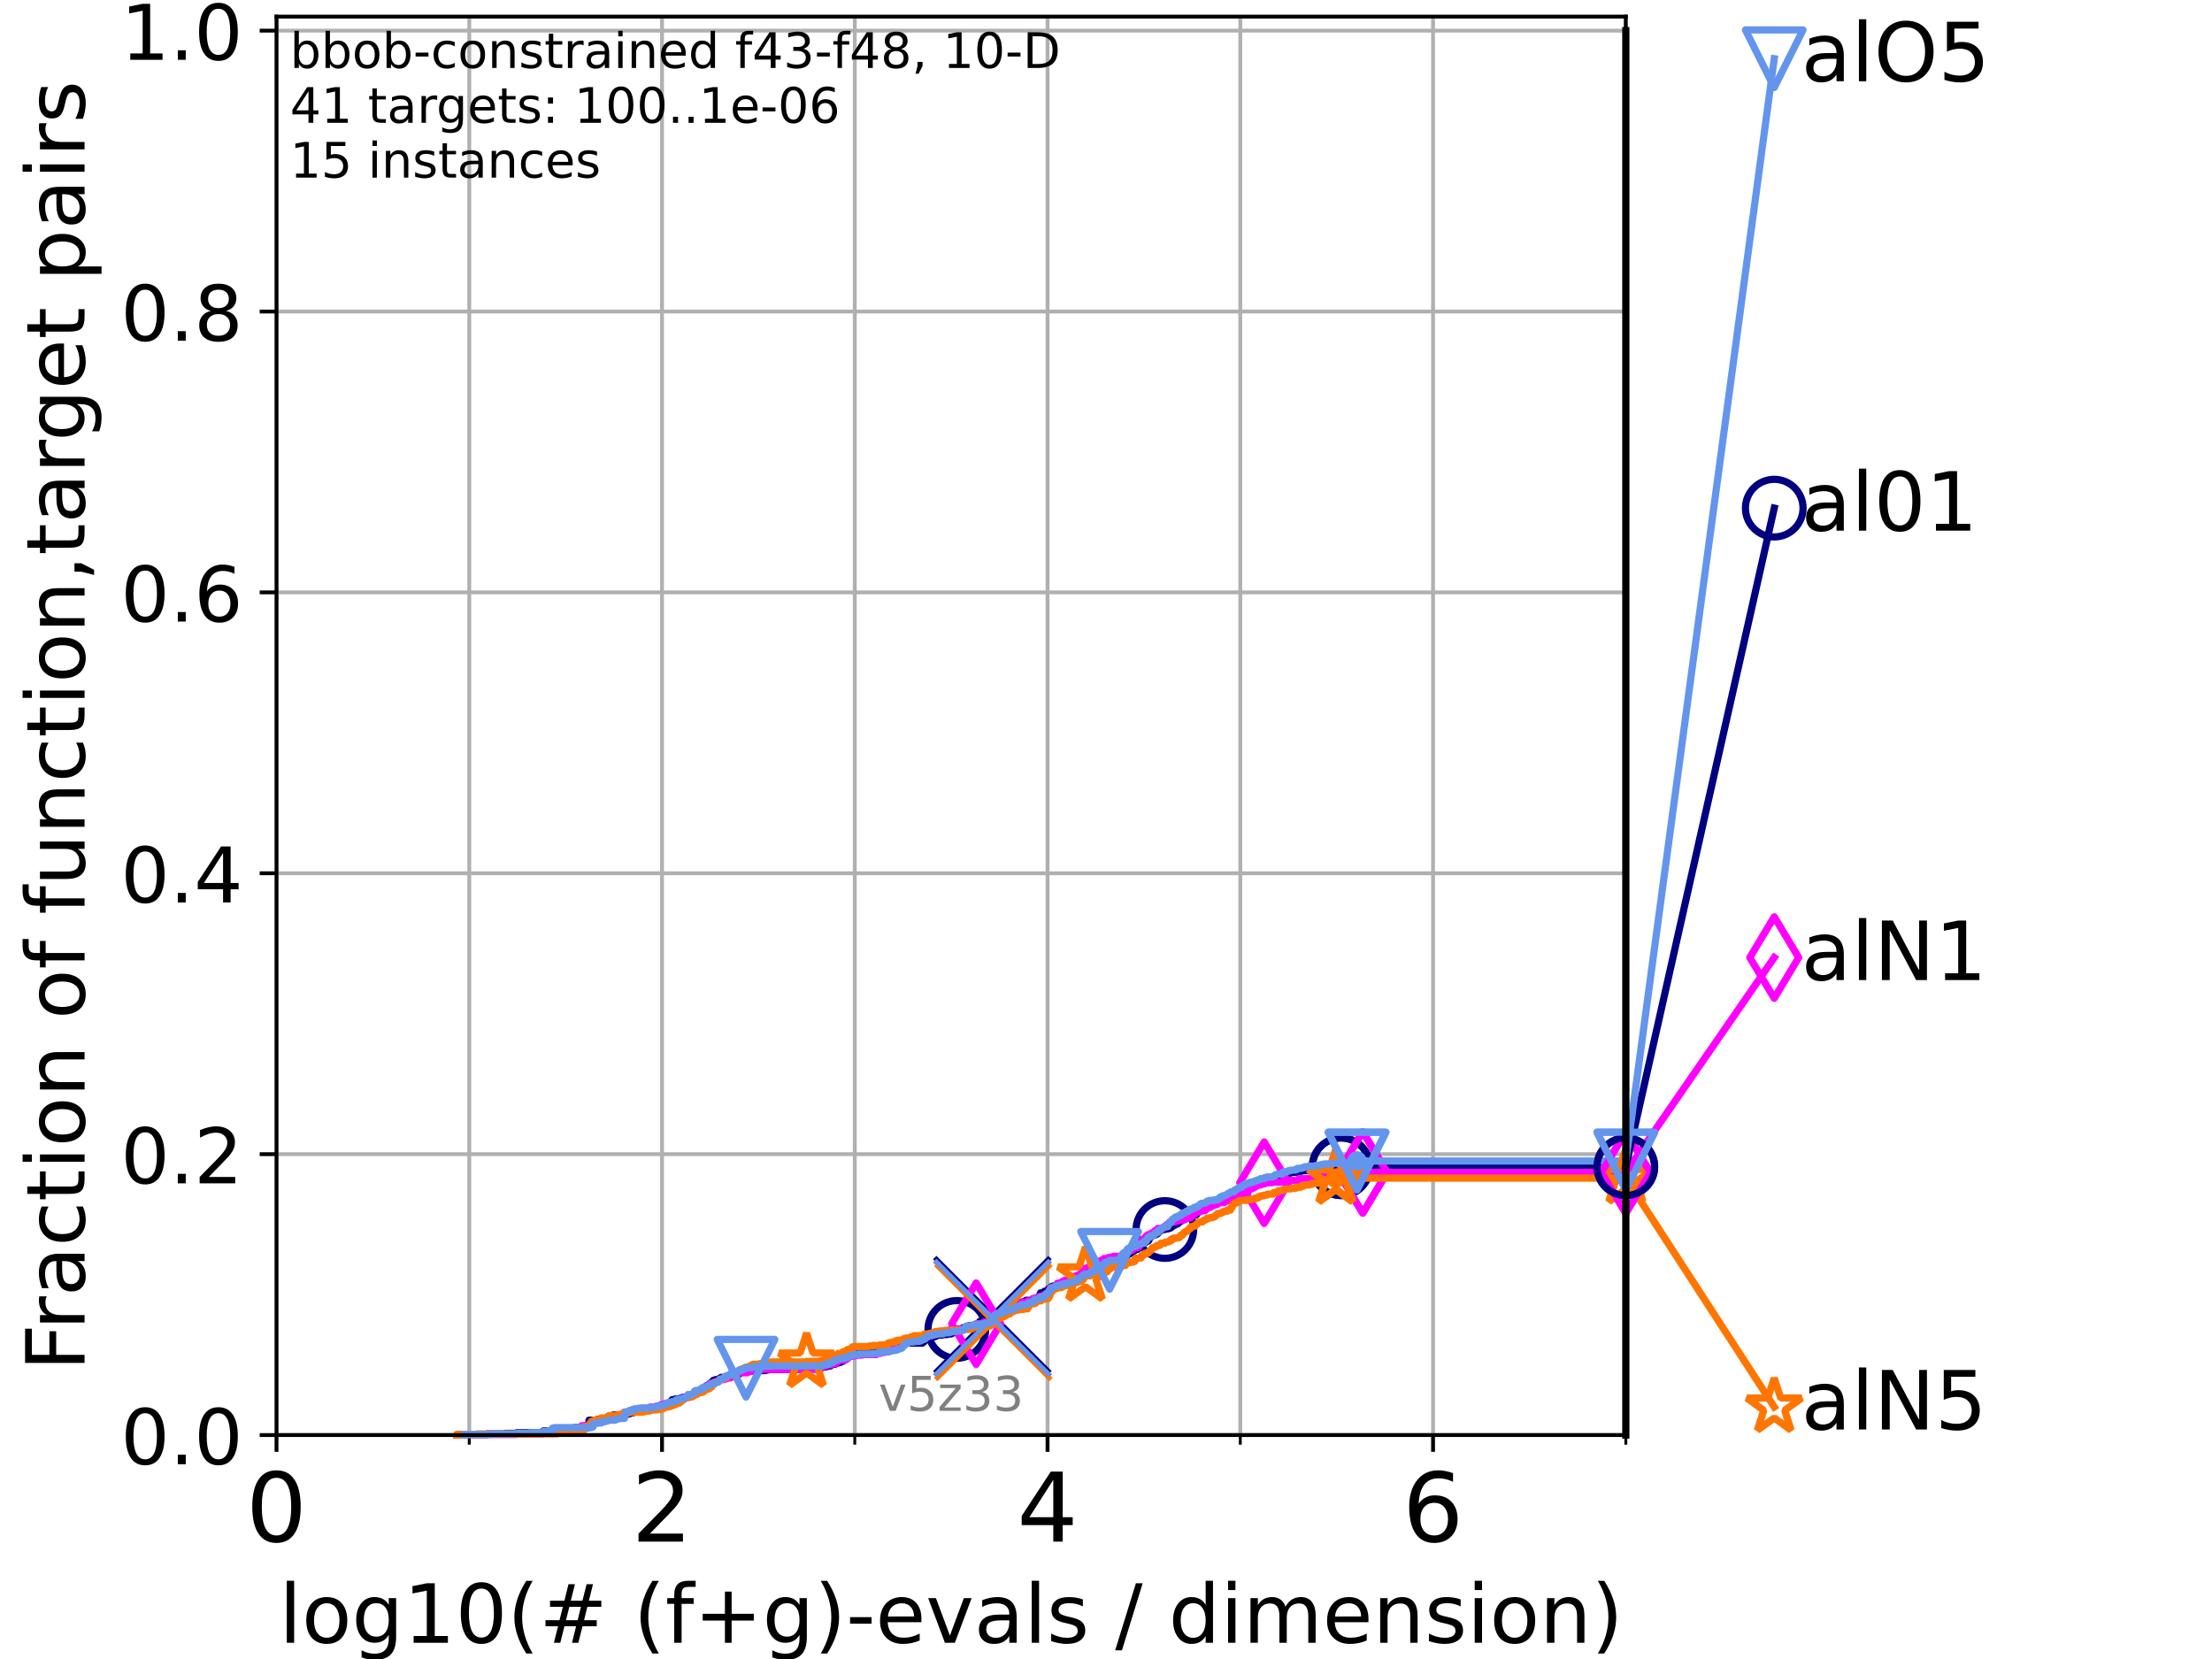 <?xml version="1.0" encoding="utf-8" standalone="no"?>
<!DOCTYPE svg PUBLIC "-//W3C//DTD SVG 1.1//EN"
  "http://www.w3.org/Graphics/SVG/1.1/DTD/svg11.dtd">
<!-- Created with matplotlib (https://matplotlib.org/) -->
<svg height="345.6pt" version="1.1" viewBox="0 0 460.8 345.6" width="460.8pt" xmlns="http://www.w3.org/2000/svg" xmlns:xlink="http://www.w3.org/1999/xlink">
 <defs>
  <style type="text/css">*{stroke-linecap:butt;stroke-linejoin:round;}</style>
 </defs>
 <g id="figure_1">
  <g id="patch_1">
   <path d="M 0 345.6 
L 460.8 345.6 
L 460.8 0 
L 0 0 
z
" style="fill:#ffffff;"/>
  </g>
  <g id="axes_1">
   <g id="patch_2">
    <path d="M 57.6 298.944 
L 338.688 298.944 
L 338.688 3.456 
L 57.6 3.456 
z
" style="fill:#ffffff;"/>
   </g>
   <g id="matplotlib.axis_1">
    <g id="xtick_1">
     <g id="line2d_1">
      <path clip-path="url(#p3922fd114e)" d="M 57.6 298.944 
L 57.6 3.456 
" style="fill:none;stroke:#b0b0b0;stroke-linecap:square;stroke-width:0.8;"/>
     </g>
     <g id="line2d_2">
      <defs>
       <path d="M 0 0 
L 0 3.5 
" id="mf8dbbac4e6" style="stroke:#000000;stroke-width:0.8;"/>
      </defs>
      <g>
       <use style="stroke:#000000;stroke-width:0.8;" x="57.6" xlink:href="#mf8dbbac4e6" y="298.944"/>
      </g>
     </g>
     <g id="text_1">
      <!-- 0 -->
      <g transform="translate(51.237 321.141)scale(0.2 -0.2)">
       <defs>
        <path d="M 31.781 66.406 
Q 24.172 66.406 20.328 58.906 
Q 16.5 51.422 16.5 36.375 
Q 16.5 21.391 20.328 13.891 
Q 24.172 6.391 31.781 6.391 
Q 39.453 6.391 43.281 13.891 
Q 47.125 21.391 47.125 36.375 
Q 47.125 51.422 43.281 58.906 
Q 39.453 66.406 31.781 66.406 
z
M 31.781 74.219 
Q 44.047 74.219 50.516 64.516 
Q 56.984 54.828 56.984 36.375 
Q 56.984 17.969 50.516 8.266 
Q 44.047 -1.422 31.781 -1.422 
Q 19.531 -1.422 13.062 8.266 
Q 6.594 17.969 6.594 36.375 
Q 6.594 54.828 13.062 64.516 
Q 19.531 74.219 31.781 74.219 
z
" id="DejaVuSans-48"/>
       </defs>
       <use xlink:href="#DejaVuSans-48"/>
      </g>
     </g>
    </g>
    <g id="xtick_2">
     <g id="line2d_3">
      <path clip-path="url(#p3922fd114e)" d="M 137.911 298.944 
L 137.911 3.456 
" style="fill:none;stroke:#b0b0b0;stroke-linecap:square;stroke-width:0.8;"/>
     </g>
     <g id="line2d_4">
      <g>
       <use style="stroke:#000000;stroke-width:0.8;" x="137.911" xlink:href="#mf8dbbac4e6" y="298.944"/>
      </g>
     </g>
     <g id="text_2">
      <!-- 2 -->
      <g transform="translate(131.548 321.141)scale(0.2 -0.2)">
       <defs>
        <path d="M 19.188 8.297 
L 53.609 8.297 
L 53.609 0 
L 7.328 0 
L 7.328 8.297 
Q 12.938 14.109 22.625 23.891 
Q 32.328 33.688 34.812 36.531 
Q 39.547 41.844 41.422 45.531 
Q 43.312 49.219 43.312 52.781 
Q 43.312 58.594 39.234 62.25 
Q 35.156 65.922 28.609 65.922 
Q 23.969 65.922 18.812 64.312 
Q 13.672 62.703 7.812 59.422 
L 7.812 69.391 
Q 13.766 71.781 18.938 73 
Q 24.125 74.219 28.422 74.219 
Q 39.75 74.219 46.484 68.547 
Q 53.219 62.891 53.219 53.422 
Q 53.219 48.922 51.531 44.891 
Q 49.859 40.875 45.406 35.406 
Q 44.188 33.984 37.641 27.219 
Q 31.109 20.453 19.188 8.297 
z
" id="DejaVuSans-50"/>
       </defs>
       <use xlink:href="#DejaVuSans-50"/>
      </g>
     </g>
    </g>
    <g id="xtick_3">
     <g id="line2d_5">
      <path clip-path="url(#p3922fd114e)" d="M 218.222 298.944 
L 218.222 3.456 
" style="fill:none;stroke:#b0b0b0;stroke-linecap:square;stroke-width:0.8;"/>
     </g>
     <g id="line2d_6">
      <g>
       <use style="stroke:#000000;stroke-width:0.8;" x="218.222" xlink:href="#mf8dbbac4e6" y="298.944"/>
      </g>
     </g>
     <g id="text_3">
      <!-- 4 -->
      <g transform="translate(211.859 321.141)scale(0.2 -0.2)">
       <defs>
        <path d="M 37.797 64.312 
L 12.891 25.391 
L 37.797 25.391 
z
M 35.203 72.906 
L 47.609 72.906 
L 47.609 25.391 
L 58.016 25.391 
L 58.016 17.188 
L 47.609 17.188 
L 47.609 0 
L 37.797 0 
L 37.797 17.188 
L 4.891 17.188 
L 4.891 26.703 
z
" id="DejaVuSans-52"/>
       </defs>
       <use xlink:href="#DejaVuSans-52"/>
      </g>
     </g>
    </g>
    <g id="xtick_4">
     <g id="line2d_7">
      <path clip-path="url(#p3922fd114e)" d="M 298.533 298.944 
L 298.533 3.456 
" style="fill:none;stroke:#b0b0b0;stroke-linecap:square;stroke-width:0.8;"/>
     </g>
     <g id="line2d_8">
      <g>
       <use style="stroke:#000000;stroke-width:0.8;" x="298.533" xlink:href="#mf8dbbac4e6" y="298.944"/>
      </g>
     </g>
     <g id="text_4">
      <!-- 6 -->
      <g transform="translate(292.17 321.141)scale(0.2 -0.2)">
       <defs>
        <path d="M 33.016 40.375 
Q 26.375 40.375 22.484 35.828 
Q 18.609 31.297 18.609 23.391 
Q 18.609 15.531 22.484 10.953 
Q 26.375 6.391 33.016 6.391 
Q 39.656 6.391 43.531 10.953 
Q 47.406 15.531 47.406 23.391 
Q 47.406 31.297 43.531 35.828 
Q 39.656 40.375 33.016 40.375 
z
M 52.594 71.297 
L 52.594 62.312 
Q 48.875 64.062 45.094 64.984 
Q 41.312 65.922 37.594 65.922 
Q 27.828 65.922 22.672 59.328 
Q 17.531 52.734 16.797 39.406 
Q 19.672 43.656 24.016 45.922 
Q 28.375 48.188 33.594 48.188 
Q 44.578 48.188 50.953 41.516 
Q 57.328 34.859 57.328 23.391 
Q 57.328 12.156 50.688 5.359 
Q 44.047 -1.422 33.016 -1.422 
Q 20.359 -1.422 13.672 8.266 
Q 6.984 17.969 6.984 36.375 
Q 6.984 53.656 15.188 63.938 
Q 23.391 74.219 37.203 74.219 
Q 40.922 74.219 44.703 73.484 
Q 48.484 72.75 52.594 71.297 
z
" id="DejaVuSans-54"/>
       </defs>
       <use xlink:href="#DejaVuSans-54"/>
      </g>
     </g>
    </g>
    <g id="xtick_5">
     <g id="line2d_9">
      <path clip-path="url(#p3922fd114e)" d="M 97.755 298.944 
L 97.755 3.456 
" style="fill:none;stroke:#b0b0b0;stroke-linecap:square;stroke-width:0.8;"/>
     </g>
     <g id="line2d_10">
      <defs>
       <path d="M 0 0 
L 0 2 
" id="m34b5765d79" style="stroke:#000000;stroke-width:0.6;"/>
      </defs>
      <g>
       <use style="stroke:#000000;stroke-width:0.6;" x="97.755" xlink:href="#m34b5765d79" y="298.944"/>
      </g>
     </g>
    </g>
    <g id="xtick_6">
     <g id="line2d_11">
      <path clip-path="url(#p3922fd114e)" d="M 178.066 298.944 
L 178.066 3.456 
" style="fill:none;stroke:#b0b0b0;stroke-linecap:square;stroke-width:0.8;"/>
     </g>
     <g id="line2d_12">
      <g>
       <use style="stroke:#000000;stroke-width:0.6;" x="178.066" xlink:href="#m34b5765d79" y="298.944"/>
      </g>
     </g>
    </g>
    <g id="xtick_7">
     <g id="line2d_13">
      <path clip-path="url(#p3922fd114e)" d="M 258.377 298.944 
L 258.377 3.456 
" style="fill:none;stroke:#b0b0b0;stroke-linecap:square;stroke-width:0.8;"/>
     </g>
     <g id="line2d_14">
      <g>
       <use style="stroke:#000000;stroke-width:0.6;" x="258.377" xlink:href="#m34b5765d79" y="298.944"/>
      </g>
     </g>
    </g>
    <g id="xtick_8">
     <g id="line2d_15">
      <path clip-path="url(#p3922fd114e)" d="M 338.688 298.944 
L 338.688 3.456 
" style="fill:none;stroke:#b0b0b0;stroke-linecap:square;stroke-width:0.8;"/>
     </g>
     <g id="line2d_16">
      <g>
       <use style="stroke:#000000;stroke-width:0.6;" x="338.688" xlink:href="#m34b5765d79" y="298.944"/>
      </g>
     </g>
    </g>
    <g id="text_5">
     <!-- log10(# (f+g)-evals / dimension) -->
     <g transform="translate(58.145 342.218)scale(0.17 -0.17)">
      <defs>
       <path d="M 9.422 75.984 
L 18.406 75.984 
L 18.406 0 
L 9.422 0 
z
" id="DejaVuSans-108"/>
       <path d="M 30.609 48.391 
Q 23.391 48.391 19.188 42.75 
Q 14.984 37.109 14.984 27.297 
Q 14.984 17.484 19.156 11.844 
Q 23.344 6.203 30.609 6.203 
Q 37.797 6.203 41.984 11.859 
Q 46.188 17.531 46.188 27.297 
Q 46.188 37.016 41.984 42.703 
Q 37.797 48.391 30.609 48.391 
z
M 30.609 56 
Q 42.328 56 49.016 48.375 
Q 55.719 40.766 55.719 27.297 
Q 55.719 13.875 49.016 6.219 
Q 42.328 -1.422 30.609 -1.422 
Q 18.844 -1.422 12.172 6.219 
Q 5.516 13.875 5.516 27.297 
Q 5.516 40.766 12.172 48.375 
Q 18.844 56 30.609 56 
z
" id="DejaVuSans-111"/>
       <path d="M 45.406 27.984 
Q 45.406 37.75 41.375 43.109 
Q 37.359 48.484 30.078 48.484 
Q 22.859 48.484 18.828 43.109 
Q 14.797 37.75 14.797 27.984 
Q 14.797 18.266 18.828 12.891 
Q 22.859 7.516 30.078 7.516 
Q 37.359 7.516 41.375 12.891 
Q 45.406 18.266 45.406 27.984 
z
M 54.391 6.781 
Q 54.391 -7.172 48.188 -13.984 
Q 42 -20.797 29.203 -20.797 
Q 24.469 -20.797 20.266 -20.094 
Q 16.062 -19.391 12.109 -17.922 
L 12.109 -9.188 
Q 16.062 -11.328 19.922 -12.344 
Q 23.781 -13.375 27.781 -13.375 
Q 36.625 -13.375 41.016 -8.766 
Q 45.406 -4.156 45.406 5.172 
L 45.406 9.625 
Q 42.625 4.781 38.281 2.391 
Q 33.938 0 27.875 0 
Q 17.828 0 11.672 7.656 
Q 5.516 15.328 5.516 27.984 
Q 5.516 40.672 11.672 48.328 
Q 17.828 56 27.875 56 
Q 33.938 56 38.281 53.609 
Q 42.625 51.219 45.406 46.391 
L 45.406 54.688 
L 54.391 54.688 
z
" id="DejaVuSans-103"/>
       <path d="M 12.406 8.297 
L 28.516 8.297 
L 28.516 63.922 
L 10.984 60.406 
L 10.984 69.391 
L 28.422 72.906 
L 38.281 72.906 
L 38.281 8.297 
L 54.391 8.297 
L 54.391 0 
L 12.406 0 
z
" id="DejaVuSans-49"/>
       <path d="M 31 75.875 
Q 24.469 64.656 21.281 53.656 
Q 18.109 42.672 18.109 31.391 
Q 18.109 20.125 21.312 9.062 
Q 24.516 -2 31 -13.188 
L 23.188 -13.188 
Q 15.875 -1.703 12.234 9.375 
Q 8.594 20.453 8.594 31.391 
Q 8.594 42.281 12.203 53.312 
Q 15.828 64.359 23.188 75.875 
z
" id="DejaVuSans-40"/>
       <path d="M 51.125 44 
L 36.922 44 
L 32.812 27.688 
L 47.125 27.688 
z
M 43.797 71.781 
L 38.719 51.516 
L 52.984 51.516 
L 58.109 71.781 
L 65.922 71.781 
L 60.891 51.516 
L 76.125 51.516 
L 76.125 44 
L 58.984 44 
L 54.984 27.688 
L 70.516 27.688 
L 70.516 20.219 
L 53.078 20.219 
L 48 0 
L 40.188 0 
L 45.219 20.219 
L 30.906 20.219 
L 25.875 0 
L 18.016 0 
L 23.094 20.219 
L 7.719 20.219 
L 7.719 27.688 
L 24.906 27.688 
L 29 44 
L 13.281 44 
L 13.281 51.516 
L 30.906 51.516 
L 35.891 71.781 
z
" id="DejaVuSans-35"/>
       <path id="DejaVuSans-32"/>
       <path d="M 37.109 75.984 
L 37.109 68.5 
L 28.516 68.5 
Q 23.688 68.5 21.797 66.547 
Q 19.922 64.594 19.922 59.516 
L 19.922 54.688 
L 34.719 54.688 
L 34.719 47.703 
L 19.922 47.703 
L 19.922 0 
L 10.891 0 
L 10.891 47.703 
L 2.297 47.703 
L 2.297 54.688 
L 10.891 54.688 
L 10.891 58.5 
Q 10.891 67.625 15.141 71.797 
Q 19.391 75.984 28.609 75.984 
z
" id="DejaVuSans-102"/>
       <path d="M 46 62.703 
L 46 35.5 
L 73.188 35.5 
L 73.188 27.203 
L 46 27.203 
L 46 0 
L 37.797 0 
L 37.797 27.203 
L 10.594 27.203 
L 10.594 35.5 
L 37.797 35.5 
L 37.797 62.703 
z
" id="DejaVuSans-43"/>
       <path d="M 8.016 75.875 
L 15.828 75.875 
Q 23.141 64.359 26.781 53.312 
Q 30.422 42.281 30.422 31.391 
Q 30.422 20.453 26.781 9.375 
Q 23.141 -1.703 15.828 -13.188 
L 8.016 -13.188 
Q 14.5 -2 17.703 9.062 
Q 20.906 20.125 20.906 31.391 
Q 20.906 42.672 17.703 53.656 
Q 14.5 64.656 8.016 75.875 
z
" id="DejaVuSans-41"/>
       <path d="M 4.891 31.391 
L 31.203 31.391 
L 31.203 23.391 
L 4.891 23.391 
z
" id="DejaVuSans-45"/>
       <path d="M 56.203 29.594 
L 56.203 25.203 
L 14.891 25.203 
Q 15.484 15.922 20.484 11.062 
Q 25.484 6.203 34.422 6.203 
Q 39.594 6.203 44.453 7.469 
Q 49.312 8.734 54.109 11.281 
L 54.109 2.781 
Q 49.266 0.734 44.188 -0.344 
Q 39.109 -1.422 33.891 -1.422 
Q 20.797 -1.422 13.156 6.188 
Q 5.516 13.812 5.516 26.812 
Q 5.516 40.234 12.766 48.109 
Q 20.016 56 32.328 56 
Q 43.359 56 49.781 48.891 
Q 56.203 41.797 56.203 29.594 
z
M 47.219 32.234 
Q 47.125 39.594 43.094 43.984 
Q 39.062 48.391 32.422 48.391 
Q 24.906 48.391 20.391 44.141 
Q 15.875 39.891 15.188 32.172 
z
" id="DejaVuSans-101"/>
       <path d="M 2.984 54.688 
L 12.5 54.688 
L 29.594 8.797 
L 46.688 54.688 
L 56.203 54.688 
L 35.688 0 
L 23.484 0 
z
" id="DejaVuSans-118"/>
       <path d="M 34.281 27.484 
Q 23.391 27.484 19.188 25 
Q 14.984 22.516 14.984 16.5 
Q 14.984 11.719 18.141 8.906 
Q 21.297 6.109 26.703 6.109 
Q 34.188 6.109 38.703 11.406 
Q 43.219 16.703 43.219 25.484 
L 43.219 27.484 
z
M 52.203 31.203 
L 52.203 0 
L 43.219 0 
L 43.219 8.297 
Q 40.141 3.328 35.547 0.953 
Q 30.953 -1.422 24.312 -1.422 
Q 15.922 -1.422 10.953 3.297 
Q 6 8.016 6 15.922 
Q 6 25.141 12.172 29.828 
Q 18.359 34.516 30.609 34.516 
L 43.219 34.516 
L 43.219 35.406 
Q 43.219 41.609 39.141 45 
Q 35.062 48.391 27.688 48.391 
Q 23 48.391 18.547 47.266 
Q 14.109 46.141 10.016 43.891 
L 10.016 52.203 
Q 14.938 54.109 19.578 55.047 
Q 24.219 56 28.609 56 
Q 40.484 56 46.344 49.844 
Q 52.203 43.703 52.203 31.203 
z
" id="DejaVuSans-97"/>
       <path d="M 44.281 53.078 
L 44.281 44.578 
Q 40.484 46.531 36.375 47.5 
Q 32.281 48.484 27.875 48.484 
Q 21.188 48.484 17.844 46.438 
Q 14.5 44.391 14.5 40.281 
Q 14.5 37.156 16.891 35.375 
Q 19.281 33.594 26.516 31.984 
L 29.594 31.297 
Q 39.156 29.25 43.188 25.516 
Q 47.219 21.781 47.219 15.094 
Q 47.219 7.469 41.188 3.016 
Q 35.156 -1.422 24.609 -1.422 
Q 20.219 -1.422 15.453 -0.562 
Q 10.688 0.297 5.422 2 
L 5.422 11.281 
Q 10.406 8.688 15.234 7.391 
Q 20.062 6.109 24.812 6.109 
Q 31.156 6.109 34.562 8.281 
Q 37.984 10.453 37.984 14.406 
Q 37.984 18.062 35.516 20.016 
Q 33.062 21.969 24.703 23.781 
L 21.578 24.516 
Q 13.234 26.266 9.516 29.906 
Q 5.812 33.547 5.812 39.891 
Q 5.812 47.609 11.281 51.797 
Q 16.75 56 26.812 56 
Q 31.781 56 36.172 55.266 
Q 40.578 54.547 44.281 53.078 
z
" id="DejaVuSans-115"/>
       <path d="M 25.391 72.906 
L 33.688 72.906 
L 8.297 -9.281 
L 0 -9.281 
z
" id="DejaVuSans-47"/>
       <path d="M 45.406 46.391 
L 45.406 75.984 
L 54.391 75.984 
L 54.391 0 
L 45.406 0 
L 45.406 8.203 
Q 42.578 3.328 38.25 0.953 
Q 33.938 -1.422 27.875 -1.422 
Q 17.969 -1.422 11.734 6.484 
Q 5.516 14.406 5.516 27.297 
Q 5.516 40.188 11.734 48.094 
Q 17.969 56 27.875 56 
Q 33.938 56 38.25 53.625 
Q 42.578 51.266 45.406 46.391 
z
M 14.797 27.297 
Q 14.797 17.391 18.875 11.75 
Q 22.953 6.109 30.078 6.109 
Q 37.203 6.109 41.297 11.75 
Q 45.406 17.391 45.406 27.297 
Q 45.406 37.203 41.297 42.844 
Q 37.203 48.484 30.078 48.484 
Q 22.953 48.484 18.875 42.844 
Q 14.797 37.203 14.797 27.297 
z
" id="DejaVuSans-100"/>
       <path d="M 9.422 54.688 
L 18.406 54.688 
L 18.406 0 
L 9.422 0 
z
M 9.422 75.984 
L 18.406 75.984 
L 18.406 64.594 
L 9.422 64.594 
z
" id="DejaVuSans-105"/>
       <path d="M 52 44.188 
Q 55.375 50.25 60.062 53.125 
Q 64.75 56 71.094 56 
Q 79.641 56 84.281 50.016 
Q 88.922 44.047 88.922 33.016 
L 88.922 0 
L 79.891 0 
L 79.891 32.719 
Q 79.891 40.578 77.094 44.375 
Q 74.312 48.188 68.609 48.188 
Q 61.625 48.188 57.562 43.547 
Q 53.516 38.922 53.516 30.906 
L 53.516 0 
L 44.484 0 
L 44.484 32.719 
Q 44.484 40.625 41.703 44.406 
Q 38.922 48.188 33.109 48.188 
Q 26.219 48.188 22.156 43.531 
Q 18.109 38.875 18.109 30.906 
L 18.109 0 
L 9.078 0 
L 9.078 54.688 
L 18.109 54.688 
L 18.109 46.188 
Q 21.188 51.219 25.484 53.609 
Q 29.781 56 35.688 56 
Q 41.656 56 45.828 52.969 
Q 50 49.953 52 44.188 
z
" id="DejaVuSans-109"/>
       <path d="M 54.891 33.016 
L 54.891 0 
L 45.906 0 
L 45.906 32.719 
Q 45.906 40.484 42.875 44.328 
Q 39.844 48.188 33.797 48.188 
Q 26.516 48.188 22.312 43.547 
Q 18.109 38.922 18.109 30.906 
L 18.109 0 
L 9.078 0 
L 9.078 54.688 
L 18.109 54.688 
L 18.109 46.188 
Q 21.344 51.125 25.703 53.562 
Q 30.078 56 35.797 56 
Q 45.219 56 50.047 50.172 
Q 54.891 44.344 54.891 33.016 
z
" id="DejaVuSans-110"/>
      </defs>
      <use xlink:href="#DejaVuSans-108"/>
      <use x="27.783" xlink:href="#DejaVuSans-111"/>
      <use x="88.965" xlink:href="#DejaVuSans-103"/>
      <use x="152.441" xlink:href="#DejaVuSans-49"/>
      <use x="216.064" xlink:href="#DejaVuSans-48"/>
      <use x="279.688" xlink:href="#DejaVuSans-40"/>
      <use x="318.701" xlink:href="#DejaVuSans-35"/>
      <use x="402.49" xlink:href="#DejaVuSans-32"/>
      <use x="434.277" xlink:href="#DejaVuSans-40"/>
      <use x="473.291" xlink:href="#DejaVuSans-102"/>
      <use x="508.496" xlink:href="#DejaVuSans-43"/>
      <use x="592.285" xlink:href="#DejaVuSans-103"/>
      <use x="655.762" xlink:href="#DejaVuSans-41"/>
      <use x="694.775" xlink:href="#DejaVuSans-45"/>
      <use x="730.859" xlink:href="#DejaVuSans-101"/>
      <use x="792.383" xlink:href="#DejaVuSans-118"/>
      <use x="851.562" xlink:href="#DejaVuSans-97"/>
      <use x="912.842" xlink:href="#DejaVuSans-108"/>
      <use x="940.625" xlink:href="#DejaVuSans-115"/>
      <use x="992.725" xlink:href="#DejaVuSans-32"/>
      <use x="1024.512" xlink:href="#DejaVuSans-47"/>
      <use x="1058.203" xlink:href="#DejaVuSans-32"/>
      <use x="1089.99" xlink:href="#DejaVuSans-100"/>
      <use x="1153.467" xlink:href="#DejaVuSans-105"/>
      <use x="1181.25" xlink:href="#DejaVuSans-109"/>
      <use x="1278.662" xlink:href="#DejaVuSans-101"/>
      <use x="1340.186" xlink:href="#DejaVuSans-110"/>
      <use x="1403.564" xlink:href="#DejaVuSans-115"/>
      <use x="1455.664" xlink:href="#DejaVuSans-105"/>
      <use x="1483.447" xlink:href="#DejaVuSans-111"/>
      <use x="1544.629" xlink:href="#DejaVuSans-110"/>
      <use x="1608.008" xlink:href="#DejaVuSans-41"/>
     </g>
    </g>
   </g>
   <g id="matplotlib.axis_2">
    <g id="ytick_1">
     <g id="line2d_17">
      <path clip-path="url(#p3922fd114e)" d="M 57.6 298.944 
L 338.688 298.944 
" style="fill:none;stroke:#b0b0b0;stroke-linecap:square;stroke-width:0.8;"/>
     </g>
     <g id="line2d_18">
      <defs>
       <path d="M 0 0 
L -3.5 0 
" id="m128fdb58ea" style="stroke:#000000;stroke-width:0.8;"/>
      </defs>
      <g>
       <use style="stroke:#000000;stroke-width:0.8;" x="57.6" xlink:href="#m128fdb58ea" y="298.944"/>
      </g>
     </g>
     <g id="text_6">
      <!-- 0.0 -->
      <g transform="translate(25.155 305.023)scale(0.16 -0.16)">
       <defs>
        <path d="M 10.688 12.406 
L 21 12.406 
L 21 0 
L 10.688 0 
z
" id="DejaVuSans-46"/>
       </defs>
       <use xlink:href="#DejaVuSans-48"/>
       <use x="63.623" xlink:href="#DejaVuSans-46"/>
       <use x="95.41" xlink:href="#DejaVuSans-48"/>
      </g>
     </g>
    </g>
    <g id="ytick_2">
     <g id="line2d_19">
      <path clip-path="url(#p3922fd114e)" d="M 57.6 240.432 
L 338.688 240.432 
" style="fill:none;stroke:#b0b0b0;stroke-linecap:square;stroke-width:0.8;"/>
     </g>
     <g id="line2d_20">
      <g>
       <use style="stroke:#000000;stroke-width:0.8;" x="57.6" xlink:href="#m128fdb58ea" y="240.432"/>
      </g>
     </g>
     <g id="text_7">
      <!-- 0.2 -->
      <g transform="translate(25.155 246.51)scale(0.16 -0.16)">
       <use xlink:href="#DejaVuSans-48"/>
       <use x="63.623" xlink:href="#DejaVuSans-46"/>
       <use x="95.41" xlink:href="#DejaVuSans-50"/>
      </g>
     </g>
    </g>
    <g id="ytick_3">
     <g id="line2d_21">
      <path clip-path="url(#p3922fd114e)" d="M 57.6 181.919 
L 338.688 181.919 
" style="fill:none;stroke:#b0b0b0;stroke-linecap:square;stroke-width:0.8;"/>
     </g>
     <g id="line2d_22">
      <g>
       <use style="stroke:#000000;stroke-width:0.8;" x="57.6" xlink:href="#m128fdb58ea" y="181.919"/>
      </g>
     </g>
     <g id="text_8">
      <!-- 0.4 -->
      <g transform="translate(25.155 187.998)scale(0.16 -0.16)">
       <use xlink:href="#DejaVuSans-48"/>
       <use x="63.623" xlink:href="#DejaVuSans-46"/>
       <use x="95.41" xlink:href="#DejaVuSans-52"/>
      </g>
     </g>
    </g>
    <g id="ytick_4">
     <g id="line2d_23">
      <path clip-path="url(#p3922fd114e)" d="M 57.6 123.407 
L 338.688 123.407 
" style="fill:none;stroke:#b0b0b0;stroke-linecap:square;stroke-width:0.8;"/>
     </g>
     <g id="line2d_24">
      <g>
       <use style="stroke:#000000;stroke-width:0.8;" x="57.6" xlink:href="#m128fdb58ea" y="123.407"/>
      </g>
     </g>
     <g id="text_9">
      <!-- 0.6 -->
      <g transform="translate(25.155 129.485)scale(0.16 -0.16)">
       <use xlink:href="#DejaVuSans-48"/>
       <use x="63.623" xlink:href="#DejaVuSans-46"/>
       <use x="95.41" xlink:href="#DejaVuSans-54"/>
      </g>
     </g>
    </g>
    <g id="ytick_5">
     <g id="line2d_25">
      <path clip-path="url(#p3922fd114e)" d="M 57.6 64.894 
L 338.688 64.894 
" style="fill:none;stroke:#b0b0b0;stroke-linecap:square;stroke-width:0.8;"/>
     </g>
     <g id="line2d_26">
      <g>
       <use style="stroke:#000000;stroke-width:0.8;" x="57.6" xlink:href="#m128fdb58ea" y="64.894"/>
      </g>
     </g>
     <g id="text_10">
      <!-- 0.8 -->
      <g transform="translate(25.155 70.973)scale(0.16 -0.16)">
       <defs>
        <path d="M 31.781 34.625 
Q 24.75 34.625 20.719 30.859 
Q 16.703 27.094 16.703 20.516 
Q 16.703 13.922 20.719 10.156 
Q 24.75 6.391 31.781 6.391 
Q 38.812 6.391 42.859 10.172 
Q 46.922 13.969 46.922 20.516 
Q 46.922 27.094 42.891 30.859 
Q 38.875 34.625 31.781 34.625 
z
M 21.922 38.812 
Q 15.578 40.375 12.031 44.719 
Q 8.5 49.078 8.5 55.328 
Q 8.5 64.062 14.719 69.141 
Q 20.953 74.219 31.781 74.219 
Q 42.672 74.219 48.875 69.141 
Q 55.078 64.062 55.078 55.328 
Q 55.078 49.078 51.531 44.719 
Q 48 40.375 41.703 38.812 
Q 48.828 37.156 52.797 32.312 
Q 56.781 27.484 56.781 20.516 
Q 56.781 9.906 50.312 4.234 
Q 43.844 -1.422 31.781 -1.422 
Q 19.734 -1.422 13.25 4.234 
Q 6.781 9.906 6.781 20.516 
Q 6.781 27.484 10.781 32.312 
Q 14.797 37.156 21.922 38.812 
z
M 18.312 54.391 
Q 18.312 48.734 21.844 45.562 
Q 25.391 42.391 31.781 42.391 
Q 38.141 42.391 41.719 45.562 
Q 45.312 48.734 45.312 54.391 
Q 45.312 60.062 41.719 63.234 
Q 38.141 66.406 31.781 66.406 
Q 25.391 66.406 21.844 63.234 
Q 18.312 60.062 18.312 54.391 
z
" id="DejaVuSans-56"/>
       </defs>
       <use xlink:href="#DejaVuSans-48"/>
       <use x="63.623" xlink:href="#DejaVuSans-46"/>
       <use x="95.41" xlink:href="#DejaVuSans-56"/>
      </g>
     </g>
    </g>
    <g id="ytick_6">
     <g id="line2d_27">
      <path clip-path="url(#p3922fd114e)" d="M 57.6 6.382 
L 338.688 6.382 
" style="fill:none;stroke:#b0b0b0;stroke-linecap:square;stroke-width:0.8;"/>
     </g>
     <g id="line2d_28">
      <g>
       <use style="stroke:#000000;stroke-width:0.8;" x="57.6" xlink:href="#m128fdb58ea" y="6.382"/>
      </g>
     </g>
     <g id="text_11">
      <!-- 1.0 -->
      <g transform="translate(25.155 12.46)scale(0.16 -0.16)">
       <use xlink:href="#DejaVuSans-49"/>
       <use x="63.623" xlink:href="#DejaVuSans-46"/>
       <use x="95.41" xlink:href="#DejaVuSans-48"/>
      </g>
     </g>
    </g>
    <g id="text_12">
     <!-- Fraction of function,target pairs -->
     <g transform="translate(17.62 285.585)rotate(-90)scale(0.17 -0.17)">
      <defs>
       <path d="M 9.812 72.906 
L 51.703 72.906 
L 51.703 64.594 
L 19.672 64.594 
L 19.672 43.109 
L 48.578 43.109 
L 48.578 34.812 
L 19.672 34.812 
L 19.672 0 
L 9.812 0 
z
" id="DejaVuSans-70"/>
       <path d="M 41.109 46.297 
Q 39.594 47.172 37.812 47.578 
Q 36.031 48 33.891 48 
Q 26.266 48 22.188 43.047 
Q 18.109 38.094 18.109 28.812 
L 18.109 0 
L 9.078 0 
L 9.078 54.688 
L 18.109 54.688 
L 18.109 46.188 
Q 20.953 51.172 25.484 53.578 
Q 30.031 56 36.531 56 
Q 37.453 56 38.578 55.875 
Q 39.703 55.766 41.062 55.516 
z
" id="DejaVuSans-114"/>
       <path d="M 48.781 52.594 
L 48.781 44.188 
Q 44.969 46.297 41.141 47.344 
Q 37.312 48.391 33.406 48.391 
Q 24.656 48.391 19.812 42.844 
Q 14.984 37.312 14.984 27.297 
Q 14.984 17.281 19.812 11.734 
Q 24.656 6.203 33.406 6.203 
Q 37.312 6.203 41.141 7.25 
Q 44.969 8.297 48.781 10.406 
L 48.781 2.094 
Q 45.016 0.344 40.984 -0.531 
Q 36.969 -1.422 32.422 -1.422 
Q 20.062 -1.422 12.781 6.344 
Q 5.516 14.109 5.516 27.297 
Q 5.516 40.672 12.859 48.328 
Q 20.219 56 33.016 56 
Q 37.156 56 41.109 55.141 
Q 45.062 54.297 48.781 52.594 
z
" id="DejaVuSans-99"/>
       <path d="M 18.312 70.219 
L 18.312 54.688 
L 36.812 54.688 
L 36.812 47.703 
L 18.312 47.703 
L 18.312 18.016 
Q 18.312 11.328 20.141 9.422 
Q 21.969 7.516 27.594 7.516 
L 36.812 7.516 
L 36.812 0 
L 27.594 0 
Q 17.188 0 13.234 3.875 
Q 9.281 7.766 9.281 18.016 
L 9.281 47.703 
L 2.688 47.703 
L 2.688 54.688 
L 9.281 54.688 
L 9.281 70.219 
z
" id="DejaVuSans-116"/>
       <path d="M 8.5 21.578 
L 8.5 54.688 
L 17.484 54.688 
L 17.484 21.922 
Q 17.484 14.156 20.5 10.266 
Q 23.531 6.391 29.594 6.391 
Q 36.859 6.391 41.078 11.031 
Q 45.312 15.672 45.312 23.688 
L 45.312 54.688 
L 54.297 54.688 
L 54.297 0 
L 45.312 0 
L 45.312 8.406 
Q 42.047 3.422 37.719 1 
Q 33.406 -1.422 27.688 -1.422 
Q 18.266 -1.422 13.375 4.438 
Q 8.5 10.297 8.5 21.578 
z
M 31.109 56 
z
" id="DejaVuSans-117"/>
       <path d="M 11.719 12.406 
L 22.016 12.406 
L 22.016 4 
L 14.016 -11.625 
L 7.719 -11.625 
L 11.719 4 
z
" id="DejaVuSans-44"/>
       <path d="M 18.109 8.203 
L 18.109 -20.797 
L 9.078 -20.797 
L 9.078 54.688 
L 18.109 54.688 
L 18.109 46.391 
Q 20.953 51.266 25.266 53.625 
Q 29.594 56 35.594 56 
Q 45.562 56 51.781 48.094 
Q 58.016 40.188 58.016 27.297 
Q 58.016 14.406 51.781 6.484 
Q 45.562 -1.422 35.594 -1.422 
Q 29.594 -1.422 25.266 0.953 
Q 20.953 3.328 18.109 8.203 
z
M 48.688 27.297 
Q 48.688 37.203 44.609 42.844 
Q 40.531 48.484 33.406 48.484 
Q 26.266 48.484 22.188 42.844 
Q 18.109 37.203 18.109 27.297 
Q 18.109 17.391 22.188 11.75 
Q 26.266 6.109 33.406 6.109 
Q 40.531 6.109 44.609 11.75 
Q 48.688 17.391 48.688 27.297 
z
" id="DejaVuSans-112"/>
      </defs>
      <use xlink:href="#DejaVuSans-70"/>
      <use x="50.27" xlink:href="#DejaVuSans-114"/>
      <use x="91.383" xlink:href="#DejaVuSans-97"/>
      <use x="152.662" xlink:href="#DejaVuSans-99"/>
      <use x="207.643" xlink:href="#DejaVuSans-116"/>
      <use x="246.852" xlink:href="#DejaVuSans-105"/>
      <use x="274.635" xlink:href="#DejaVuSans-111"/>
      <use x="335.816" xlink:href="#DejaVuSans-110"/>
      <use x="399.195" xlink:href="#DejaVuSans-32"/>
      <use x="430.982" xlink:href="#DejaVuSans-111"/>
      <use x="492.164" xlink:href="#DejaVuSans-102"/>
      <use x="527.369" xlink:href="#DejaVuSans-32"/>
      <use x="559.156" xlink:href="#DejaVuSans-102"/>
      <use x="594.361" xlink:href="#DejaVuSans-117"/>
      <use x="657.74" xlink:href="#DejaVuSans-110"/>
      <use x="721.119" xlink:href="#DejaVuSans-99"/>
      <use x="776.1" xlink:href="#DejaVuSans-116"/>
      <use x="815.309" xlink:href="#DejaVuSans-105"/>
      <use x="843.092" xlink:href="#DejaVuSans-111"/>
      <use x="904.273" xlink:href="#DejaVuSans-110"/>
      <use x="967.652" xlink:href="#DejaVuSans-44"/>
      <use x="999.439" xlink:href="#DejaVuSans-116"/>
      <use x="1038.648" xlink:href="#DejaVuSans-97"/>
      <use x="1099.928" xlink:href="#DejaVuSans-114"/>
      <use x="1139.291" xlink:href="#DejaVuSans-103"/>
      <use x="1202.768" xlink:href="#DejaVuSans-101"/>
      <use x="1264.291" xlink:href="#DejaVuSans-116"/>
      <use x="1303.5" xlink:href="#DejaVuSans-32"/>
      <use x="1335.287" xlink:href="#DejaVuSans-112"/>
      <use x="1398.764" xlink:href="#DejaVuSans-97"/>
      <use x="1460.043" xlink:href="#DejaVuSans-105"/>
      <use x="1487.826" xlink:href="#DejaVuSans-114"/>
      <use x="1528.939" xlink:href="#DejaVuSans-115"/>
     </g>
    </g>
   </g>
   <g id="line2d_29">
    <defs>
     <path d="M 0 1.5 
C 0.398 1.5 0.779 1.342 1.061 1.061 
C 1.342 0.779 1.5 0.398 1.5 0 
C 1.5 -0.398 1.342 -0.779 1.061 -1.061 
C 0.779 -1.342 0.398 -1.5 0 -1.5 
C -0.398 -1.5 -0.779 -1.342 -1.061 -1.061 
C -1.342 -0.779 -1.5 -0.398 -1.5 0 
C -1.5 0.398 -1.342 0.779 -1.061 1.061 
C -0.779 1.342 -0.398 1.5 0 1.5 
z
" id="md9c165f700" style="stroke:#000080;"/>
    </defs>
    <g>
     <use style="fill:#000080;stroke:#000080;" x="279.389" xlink:href="#md9c165f700" y="243.048"/>
     <use style="fill:#000080;stroke:#000080;" x="279.389" xlink:href="#md9c165f700" y="243.048"/>
    </g>
   </g>
   <g id="line2d_30">
    <path d="M 95.526 298.944 
L 95.526 298.825 
L 101.507 298.825 
L 101.507 298.706 
L 105.285 298.706 
L 105.285 298.587 
L 107.614 298.587 
L 107.614 298.468 
L 113.168 298.468 
L 113.168 298.112 
L 118.471 298.112 
L 118.471 297.517 
L 119.702 297.517 
L 119.702 297.398 
L 122.699 297.398 
L 122.699 295.852 
L 124.293 295.852 
L 124.293 295.733 
L 124.892 295.733 
L 124.892 295.614 
L 125.256 295.614 
L 125.256 295.495 
L 126.773 295.495 
L 126.773 295.019 
L 127.485 295.019 
L 127.485 294.9 
L 127.674 294.9 
L 127.674 294.782 
L 130.073 294.782 
L 130.073 294.663 
L 130.665 294.663 
L 130.665 294.544 
L 131.134 294.544 
L 131.236 294.306 
L 131.938 294.306 
L 131.987 294.068 
L 132.987 294.068 
L 132.987 293.949 
L 133.443 293.949 
L 133.443 293.83 
L 134.365 293.83 
L 134.365 293.711 
L 134.912 293.711 
L 134.994 293.473 
L 136.112 293.473 
L 136.112 293.354 
L 136.343 293.354 
L 136.343 293.235 
L 137.344 293.235 
L 137.344 293.117 
L 137.736 293.117 
L 137.736 292.998 
L 138.119 292.998 
L 138.119 292.879 
L 138.494 292.879 
L 138.494 292.76 
L 138.96 292.76 
L 138.96 292.522 
L 139.221 292.522 
L 139.285 292.284 
L 139.573 292.284 
L 139.573 292.165 
L 139.918 292.165 
L 139.918 291.689 
L 140.042 291.689 
L 140.042 291.57 
L 140.589 291.57 
L 140.589 291.452 
L 141.858 291.452 
L 141.858 291.214 
L 142.161 291.214 
L 142.161 291.095 
L 142.884 291.095 
L 142.884 290.976 
L 143.828 290.976 
L 143.828 290.857 
L 144.148 290.857 
L 144.148 290.619 
L 144.415 290.619 
L 144.415 290.5 
L 144.558 290.5 
L 144.558 290.381 
L 144.677 290.381 
L 144.677 290.143 
L 145.441 290.143 
L 145.441 290.024 
L 145.688 290.024 
L 145.688 289.905 
L 145.954 289.905 
L 145.998 289.549 
L 146.173 289.549 
L 146.173 289.43 
L 146.644 289.43 
L 146.644 289.311 
L 146.854 289.311 
L 146.937 289.073 
L 147.103 289.073 
L 147.103 288.716 
L 147.328 288.716 
L 147.328 288.597 
L 147.61 288.597 
L 147.61 288.478 
L 147.77 288.478 
L 147.849 288.24 
L 148.142 288.24 
L 148.142 288.003 
L 148.412 288.003 
L 148.431 287.765 
L 148.62 287.765 
L 148.62 287.527 
L 149.031 287.527 
L 149.031 287.408 
L 149.718 287.408 
L 149.824 287.17 
L 150.207 287.17 
L 150.207 286.932 
L 151.13 286.932 
L 151.13 286.813 
L 151.835 286.813 
L 151.835 286.694 
L 152.345 286.694 
L 152.345 286.576 
L 152.677 286.576 
L 152.677 286.457 
L 153.792 286.457 
L 153.792 286.219 
L 153.946 286.219 
L 153.946 285.981 
L 154.413 285.981 
L 154.413 285.862 
L 155.412 285.862 
L 155.425 285.624 
L 158.141 285.624 
L 158.141 285.505 
L 159.527 285.505 
L 159.527 285.386 
L 160.074 285.386 
L 160.074 285.267 
L 168.334 285.267 
L 168.334 285.148 
L 170.237 285.148 
L 170.237 285.029 
L 171.116 285.029 
L 171.116 284.911 
L 171.323 284.911 
L 171.323 284.792 
L 171.953 284.792 
L 171.953 284.673 
L 172.383 284.673 
L 172.383 284.554 
L 173.01 284.554 
L 173.01 284.435 
L 173.163 284.435 
L 173.214 284.197 
L 174.002 284.197 
L 174.002 284.078 
L 174.247 284.078 
L 174.247 283.959 
L 174.561 283.959 
L 174.561 283.84 
L 175.04 283.84 
L 175.04 283.721 
L 175.177 283.721 
L 175.177 283.602 
L 175.579 283.602 
L 175.668 283.364 
L 175.926 283.364 
L 175.926 283.246 
L 176.059 283.246 
L 176.102 283.008 
L 176.285 283.008 
L 176.324 282.77 
L 176.527 282.77 
L 176.527 282.651 
L 176.818 282.651 
L 176.818 282.532 
L 176.993 282.532 
L 176.993 282.413 
L 177.265 282.413 
L 177.265 282.294 
L 178.204 282.294 
L 178.204 282.175 
L 178.543 282.175 
L 178.543 282.056 
L 179.13 282.056 
L 179.13 281.937 
L 179.423 281.937 
L 179.423 281.818 
L 179.781 281.818 
L 179.781 281.699 
L 183.932 281.699 
L 183.932 281.581 
L 184.548 281.581 
L 184.548 281.462 
L 184.813 281.462 
L 184.813 281.343 
L 184.953 281.343 
L 184.953 281.224 
L 185.147 281.224 
L 185.147 281.105 
L 185.503 281.105 
L 185.503 280.986 
L 185.875 280.986 
L 185.875 280.748 
L 186.202 280.748 
L 186.202 280.629 
L 187.778 280.629 
L 187.828 280.272 
L 187.953 280.272 
L 188.018 279.916 
L 188.51 279.916 
L 188.51 279.797 
L 192.161 279.797 
L 192.186 279.559 
L 192.46 279.559 
L 192.46 279.44 
L 192.574 279.44 
L 192.641 279.083 
L 192.811 279.083 
L 192.811 278.964 
L 193.342 278.964 
L 193.422 278.726 
L 193.551 278.726 
L 193.551 278.607 
L 193.892 278.607 
L 193.892 278.488 
L 194.719 278.488 
L 194.719 278.369 
L 195.01 278.369 
L 195.105 278.132 
L 196.265 278.132 
L 196.265 278.013 
L 197.341 278.013 
L 197.341 277.894 
L 198.134 277.894 
L 198.134 277.775 
L 198.387 277.775 
L 198.387 277.656 
L 198.601 277.656 
L 198.601 277.537 
L 199.029 277.537 
L 199.029 277.418 
L 199.216 277.418 
L 199.32 276.942 
L 200.398 276.942 
L 200.398 276.823 
L 200.545 276.823 
L 200.587 276.586 
L 201.182 276.586 
L 201.182 276.467 
L 201.67 276.467 
L 201.761 276.229 
L 202.025 276.229 
L 202.025 276.11 
L 203.204 276.11 
L 203.204 275.991 
L 203.377 275.991 
L 203.377 275.872 
L 203.782 275.872 
L 203.833 275.634 
L 203.938 275.634 
L 204.008 275.396 
L 204.094 275.396 
L 204.094 275.277 
L 205.684 275.277 
L 205.684 275.158 
L 205.85 275.158 
L 205.85 275.04 
L 206.392 275.04 
L 206.403 274.564 
L 206.592 274.564 
L 206.702 274.088 
L 206.703 274.088 
L 206.762 273.85 
L 207.028 273.85 
L 207.04 273.612 
L 207.378 273.612 
L 207.378 273.493 
L 207.997 273.493 
L 208.01 273.256 
L 208.765 273.256 
L 208.765 273.137 
L 209.215 273.137 
L 209.215 273.018 
L 209.699 273.018 
L 209.699 272.899 
L 210.033 272.899 
L 210.033 272.78 
L 211.121 272.78 
L 211.136 272.542 
L 211.254 272.542 
L 211.27 272.304 
L 211.677 272.304 
L 211.778 271.828 
L 211.837 271.828 
L 211.921 271.591 
L 212.196 271.591 
L 212.196 271.472 
L 212.633 271.472 
L 212.633 271.353 
L 212.833 271.353 
L 212.833 271.234 
L 213.302 271.234 
L 213.302 271.115 
L 213.721 271.115 
L 213.721 270.877 
L 215.031 270.877 
L 215.031 270.758 
L 215.36 270.758 
L 215.36 270.639 
L 215.477 270.639 
L 215.477 270.52 
L 215.683 270.52 
L 215.683 270.401 
L 216.24 270.401 
L 216.24 270.282 
L 216.451 270.282 
L 216.451 270.163 
L 216.575 270.163 
L 216.655 269.569 
L 216.758 269.569 
L 216.772 269.331 
L 217.364 269.331 
L 217.364 269.212 
L 217.531 269.212 
L 217.606 268.974 
L 218.284 268.974 
L 218.387 268.736 
L 218.397 268.736 
L 218.397 268.498 
L 218.57 268.498 
L 218.57 268.38 
L 218.831 268.38 
L 218.908 268.142 
L 219.023 268.142 
L 219.023 268.023 
L 219.317 268.023 
L 219.317 267.904 
L 220.715 267.904 
L 220.715 267.785 
L 221.567 267.785 
L 221.567 267.666 
L 221.798 267.666 
L 221.812 267.309 
L 222.115 267.309 
L 222.115 267.19 
L 222.422 267.19 
L 222.477 266.952 
L 222.605 266.952 
L 222.71 266.715 
L 224.224 266.715 
L 224.224 266.596 
L 224.362 266.596 
L 224.362 266.477 
L 224.794 266.477 
L 224.794 266.358 
L 224.954 266.358 
L 224.954 266.239 
L 225.345 266.239 
L 225.422 265.882 
L 225.465 265.882 
L 225.48 265.644 
L 226.185 265.644 
L 226.185 265.525 
L 226.443 265.525 
L 226.478 265.287 
L 226.701 265.287 
L 226.701 265.169 
L 226.823 265.169 
L 226.86 264.931 
L 227.677 264.931 
L 227.776 264.693 
L 227.802 264.693 
L 227.802 264.574 
L 228.874 264.574 
L 228.874 264.455 
L 229.169 264.455 
L 229.169 264.336 
L 229.298 264.336 
L 229.298 264.217 
L 229.676 264.217 
L 229.77 263.86 
L 230.208 263.86 
L 230.208 263.741 
L 230.648 263.741 
L 230.648 263.622 
L 230.79 263.622 
L 230.79 263.504 
L 231.729 263.504 
L 231.729 263.385 
L 231.864 263.385 
L 231.943 263.147 
L 232.067 263.147 
L 232.067 263.028 
L 232.224 263.028 
L 232.33 262.671 
L 232.351 262.671 
L 232.351 262.552 
L 232.631 262.552 
L 232.631 262.433 
L 232.916 262.433 
L 232.916 262.314 
L 233.327 262.314 
L 233.327 262.195 
L 233.685 262.195 
L 233.685 262.076 
L 233.901 262.076 
L 233.901 261.957 
L 234.097 261.957 
L 234.097 261.839 
L 234.38 261.839 
L 234.38 261.72 
L 234.706 261.72 
L 234.816 261.363 
L 235.052 261.363 
L 235.052 261.244 
L 235.256 261.244 
L 235.256 261.125 
L 235.565 261.125 
L 235.565 261.006 
L 235.686 261.006 
L 235.734 260.768 
L 236.017 260.768 
L 236.017 260.649 
L 236.131 260.649 
L 236.131 260.53 
L 236.353 260.53 
L 236.371 260.292 
L 236.957 260.292 
L 236.968 260.055 
L 237.112 260.055 
L 237.112 259.936 
L 237.336 259.936 
L 237.434 259.698 
L 237.486 259.698 
L 237.579 259.341 
L 237.782 259.341 
L 237.8 259.103 
L 238.181 259.103 
L 238.181 258.984 
L 238.321 258.984 
L 238.321 258.865 
L 238.564 258.865 
L 238.564 258.746 
L 238.787 258.746 
L 238.787 258.627 
L 238.96 258.627 
L 238.96 258.509 
L 239.243 258.509 
L 239.29 258.271 
L 239.389 258.271 
L 239.489 257.914 
L 239.542 257.914 
L 239.542 257.795 
L 239.653 257.795 
L 239.653 257.676 
L 239.768 257.676 
L 239.768 257.557 
L 239.951 257.557 
L 239.951 257.438 
L 240.068 257.438 
L 240.068 257.319 
L 240.601 257.319 
L 240.684 257.081 
L 241.077 257.081 
L 241.077 256.962 
L 241.2 256.962 
L 241.31 256.725 
L 241.362 256.725 
L 241.444 256.368 
L 241.865 256.368 
L 241.952 256.13 
L 242.665 256.13 
L 242.665 256.011 
L 243.301 256.011 
L 243.301 255.892 
L 243.72 255.892 
L 243.72 255.773 
L 243.841 255.773 
L 243.841 255.654 
L 244.103 255.654 
L 244.17 255.416 
L 244.238 255.416 
L 244.238 255.297 
L 244.638 255.297 
L 244.638 255.179 
L 244.817 255.179 
L 244.817 255.06 
L 245.063 255.06 
L 245.063 254.941 
L 245.368 254.941 
L 245.368 254.822 
L 245.48 254.822 
L 245.588 254.584 
L 245.792 254.584 
L 245.803 254.346 
L 246.132 254.346 
L 246.132 254.227 
L 246.364 254.227 
L 246.364 254.108 
L 246.609 254.108 
L 246.609 253.989 
L 246.88 253.989 
L 246.88 253.87 
L 247.185 253.87 
L 247.185 253.751 
L 247.582 253.751 
L 247.582 253.633 
L 247.804 253.633 
L 247.804 253.514 
L 248.071 253.514 
L 248.109 253.276 
L 248.567 253.276 
L 248.567 253.157 
L 248.973 253.157 
L 248.973 253.038 
L 249.282 253.038 
L 249.332 252.681 
L 249.483 252.681 
L 249.483 252.562 
L 249.673 252.562 
L 249.673 252.443 
L 249.816 252.443 
L 249.816 252.324 
L 250.045 252.324 
L 250.154 252.086 
L 250.649 252.086 
L 250.736 251.73 
L 250.78 251.73 
L 250.829 251.492 
L 250.943 251.492 
L 250.943 251.373 
L 251.602 251.373 
L 251.639 251.135 
L 252.228 251.135 
L 252.283 250.897 
L 252.503 250.897 
L 252.503 250.778 
L 253.283 250.778 
L 253.338 250.421 
L 253.606 250.421 
L 253.606 250.303 
L 254.515 250.303 
L 254.515 250.184 
L 254.742 250.184 
L 254.742 250.065 
L 255.122 250.065 
L 255.227 249.827 
L 255.274 249.827 
L 255.369 249.589 
L 255.471 249.589 
L 255.471 249.47 
L 255.719 249.47 
L 255.719 249.351 
L 256.651 249.351 
L 256.651 249.232 
L 257.095 249.232 
L 257.095 249.113 
L 257.211 249.113 
L 257.283 248.875 
L 257.381 248.875 
L 257.381 248.756 
L 258.044 248.756 
L 258.136 248.519 
L 258.457 248.519 
L 258.457 248.4 
L 258.921 248.4 
L 258.98 248.162 
L 259.444 248.162 
L 259.444 248.043 
L 259.624 248.043 
L 259.715 247.805 
L 259.744 247.805 
L 259.778 247.567 
L 260.233 247.567 
L 260.323 247.329 
L 260.542 247.329 
L 260.632 247.091 
L 261.043 247.091 
L 261.132 246.854 
L 261.656 246.854 
L 261.656 246.735 
L 262.69 246.735 
L 262.69 246.616 
L 263.042 246.616 
L 263.042 246.497 
L 263.585 246.497 
L 263.585 246.378 
L 264.024 246.378 
L 264.024 246.259 
L 264.396 246.259 
L 264.482 246.021 
L 264.817 246.021 
L 264.817 245.902 
L 265.808 245.902 
L 265.816 245.664 
L 266.394 245.664 
L 266.394 245.545 
L 266.828 245.545 
L 266.859 245.308 
L 267.077 245.308 
L 267.077 245.189 
L 267.27 245.189 
L 267.27 245.07 
L 267.413 245.07 
L 267.413 244.951 
L 267.528 244.951 
L 267.528 244.832 
L 267.675 244.832 
L 267.675 244.713 
L 268.081 244.713 
L 268.081 244.594 
L 268.316 244.594 
L 268.35 244.356 
L 268.932 244.356 
L 268.932 244.237 
L 270.223 244.237 
L 270.223 244.118 
L 270.399 244.118 
L 270.399 243.999 
L 271.132 243.999 
L 271.132 243.88 
L 273.203 243.88 
L 273.203 243.762 
L 275.817 243.762 
L 275.817 243.643 
L 275.965 243.643 
L 275.965 243.524 
L 276.951 243.524 
L 276.951 243.405 
L 278.592 243.405 
L 278.592 243.286 
L 279.03 243.286 
L 279.03 243.167 
L 279.389 243.167 
L 279.389 243.048 
L 338.688 243.048 
L 338.688 243.048 
" style="fill:none;stroke:#000080;stroke-linecap:square;stroke-width:1.5;"/>
   </g>
   <g id="line2d_31">
    <defs>
     <path d="M 0 6 
C 1.591 6 3.117 5.368 4.243 4.243 
C 5.368 3.117 6 1.591 6 0 
C 6 -1.591 5.368 -3.117 4.243 -4.243 
C 3.117 -5.368 1.591 -6 0 -6 
C -1.591 -6 -3.117 -5.368 -4.243 -4.243 
C -5.368 -3.117 -6 -1.591 -6 0 
C -6 1.591 -5.368 3.117 -4.243 4.243 
C -3.117 5.368 -1.591 6 0 6 
z
" id="m76f6d03677" style="stroke:#000080;stroke-width:1.5;"/>
    </defs>
    <g>
     <use style="fill-opacity:0;stroke:#000080;stroke-width:1.5;" x="199.32" xlink:href="#m76f6d03677" y="276.942"/>
     <use style="fill-opacity:0;stroke:#000080;stroke-width:1.5;" x="242.665" xlink:href="#m76f6d03677" y="256.13"/>
     <use style="fill-opacity:0;stroke:#000080;stroke-width:1.5;" x="279.389" xlink:href="#m76f6d03677" y="243.048"/>
     <use style="fill-opacity:0;stroke:#000080;stroke-width:1.5;" x="279.389" xlink:href="#m76f6d03677" y="243.048"/>
     <use style="fill-opacity:0;stroke:#000080;stroke-width:1.5;" x="338.688" xlink:href="#m76f6d03677" y="243.048"/>
    </g>
   </g>
   <g id="line2d_32">
    <path style="fill:none;stroke:#000080;stroke-linecap:square;stroke-width:1.5;"/>
    <g/>
   </g>
   <g id="line2d_33">
    <path clip-path="url(#p3922fd114e)" d="M 206.722 273.969 
" style="fill:none;stroke:#000080;stroke-linecap:square;stroke-width:1.5;"/>
    <defs>
     <path d="M -12 12 
L 12 -12 
M -12 -12 
L 12 12 
" id="me6399eb969" style="stroke:#000080;"/>
    </defs>
    <g clip-path="url(#p3922fd114e)">
     <use style="fill:#000080;stroke:#000080;" x="206.722" xlink:href="#me6399eb969" y="273.969"/>
    </g>
   </g>
   <g id="line2d_34">
    <defs>
     <path d="M 0 1.5 
C 0.398 1.5 0.779 1.342 1.061 1.061 
C 1.342 0.779 1.5 0.398 1.5 0 
C 1.5 -0.398 1.342 -0.779 1.061 -1.061 
C 0.779 -1.342 0.398 -1.5 0 -1.5 
C -0.398 -1.5 -0.779 -1.342 -1.061 -1.061 
C -1.342 -0.779 -1.5 -0.398 -1.5 0 
C -1.5 0.398 -1.342 0.779 -1.061 1.061 
C -0.779 1.342 -0.398 1.5 0 1.5 
z
" id="m8403e2e806" style="stroke:#ff00ff;"/>
    </defs>
    <g>
     <use style="fill:#ff00ff;stroke:#ff00ff;" x="283.884" xlink:href="#m8403e2e806" y="244.237"/>
     <use style="fill:#ff00ff;stroke:#ff00ff;" x="283.884" xlink:href="#m8403e2e806" y="244.237"/>
    </g>
   </g>
   <g id="line2d_35">
    <path d="M 95.526 298.944 
L 95.526 298.825 
L 107.614 298.825 
L 107.614 298.706 
L 113.168 298.706 
L 113.168 298.587 
L 114.817 298.587 
L 114.817 298.468 
L 115.586 298.468 
L 115.586 298.349 
L 117.26 298.349 
L 117.26 297.636 
L 118.577 297.636 
L 118.577 297.517 
L 120.477 297.517 
L 120.477 297.398 
L 120.759 297.398 
L 120.759 297.279 
L 121.037 297.279 
L 121.128 297.041 
L 121.756 297.041 
L 121.756 296.922 
L 122.699 296.922 
L 122.699 296.684 
L 123.03 296.684 
L 123.03 296.565 
L 123.594 296.565 
L 123.594 296.09 
L 125.823 296.09 
L 125.823 295.971 
L 126.1 295.971 
L 126.1 295.852 
L 126.773 295.852 
L 126.773 295.733 
L 127.358 295.733 
L 127.358 295.614 
L 127.548 295.614 
L 127.548 295.495 
L 127.861 295.495 
L 127.861 295.376 
L 128.886 295.376 
L 128.886 295.257 
L 129.63 295.257 
L 129.63 295.138 
L 129.964 295.138 
L 130.073 294.187 
L 131.236 294.187 
L 131.236 293.83 
L 131.79 293.83 
L 131.79 293.711 
L 132.423 293.711 
L 132.423 293.592 
L 133.398 293.592 
L 133.398 293.473 
L 133.623 293.473 
L 133.623 293.354 
L 135.24 293.354 
L 135.24 293.235 
L 135.402 293.235 
L 135.402 293.117 
L 136.608 293.117 
L 136.608 292.998 
L 136.832 292.998 
L 136.832 292.879 
L 137.344 292.879 
L 137.344 292.76 
L 137.63 292.76 
L 137.63 292.641 
L 138.119 292.641 
L 138.119 292.522 
L 138.494 292.522 
L 138.494 292.403 
L 139.253 292.403 
L 139.253 292.284 
L 139.509 292.284 
L 139.509 292.165 
L 140.165 292.165 
L 140.165 292.046 
L 140.797 292.046 
L 140.797 291.808 
L 141.858 291.808 
L 141.858 291.689 
L 142.161 291.689 
L 142.189 291.214 
L 142.486 291.214 
L 142.486 291.095 
L 143.603 291.095 
L 143.603 290.857 
L 143.878 290.857 
L 143.878 290.738 
L 144.148 290.738 
L 144.148 290.5 
L 144.415 290.5 
L 144.415 290.381 
L 144.912 290.381 
L 144.935 290.143 
L 145.19 290.143 
L 145.19 290.024 
L 145.441 290.024 
L 145.441 289.905 
L 145.688 289.905 
L 145.688 289.787 
L 146.173 289.787 
L 146.173 289.668 
L 146.41 289.668 
L 146.495 289.192 
L 146.77 289.192 
L 146.812 288.954 
L 147.103 288.954 
L 147.103 288.835 
L 147.75 288.835 
L 147.809 288.24 
L 148.277 288.24 
L 148.277 288.122 
L 148.827 288.122 
L 148.827 287.884 
L 149.629 287.884 
L 149.682 287.646 
L 149.824 287.646 
L 149.824 287.408 
L 150.766 287.408 
L 150.766 287.289 
L 151.13 287.289 
L 151.13 287.17 
L 151.486 287.17 
L 151.486 287.051 
L 152.176 287.051 
L 152.176 286.932 
L 152.345 286.932 
L 152.345 286.694 
L 152.497 286.694 
L 152.512 286.457 
L 152.841 286.457 
L 152.841 286.338 
L 153.637 286.338 
L 153.637 286.219 
L 153.792 286.219 
L 153.834 285.981 
L 155.691 285.981 
L 155.691 285.862 
L 155.879 285.862 
L 155.966 285.624 
L 156.503 285.624 
L 156.503 285.505 
L 157.731 285.505 
L 157.731 285.386 
L 158.141 285.386 
L 158.141 285.267 
L 170.166 285.267 
L 170.275 285.029 
L 171.001 285.029 
L 171.001 284.911 
L 171.287 284.911 
L 171.287 284.792 
L 171.435 284.792 
L 171.435 284.673 
L 171.844 284.673 
L 171.844 284.554 
L 172.116 284.554 
L 172.116 284.435 
L 172.436 284.435 
L 172.436 284.316 
L 173.214 284.316 
L 173.214 284.078 
L 174.098 284.078 
L 174.199 283.721 
L 174.578 283.721 
L 174.688 283.483 
L 174.764 283.483 
L 174.764 283.364 
L 175.799 283.364 
L 175.799 283.246 
L 176.231 283.246 
L 176.231 283.127 
L 176.4 283.127 
L 176.4 283.008 
L 176.652 283.008 
L 176.735 282.651 
L 176.989 282.651 
L 176.989 282.532 
L 177.741 282.532 
L 177.741 282.413 
L 178.242 282.413 
L 178.242 282.294 
L 179.558 282.294 
L 179.558 282.175 
L 182.564 282.175 
L 182.671 281.937 
L 183.318 281.937 
L 183.318 281.818 
L 183.6 281.818 
L 183.6 281.699 
L 184.418 281.699 
L 184.418 281.581 
L 185.2 281.581 
L 185.2 281.462 
L 185.453 281.462 
L 185.453 281.343 
L 185.678 281.343 
L 185.678 281.224 
L 185.801 281.224 
L 185.801 281.105 
L 185.973 281.105 
L 186.041 280.867 
L 186.129 280.867 
L 186.129 280.748 
L 186.454 280.748 
L 186.454 280.629 
L 186.572 280.629 
L 186.572 280.51 
L 187.07 280.51 
L 187.07 280.391 
L 187.267 280.391 
L 187.267 280.272 
L 187.633 280.272 
L 187.633 280.153 
L 187.748 280.153 
L 187.748 280.034 
L 188.018 280.034 
L 188.018 279.916 
L 188.51 279.916 
L 188.51 279.797 
L 188.906 279.797 
L 188.906 279.678 
L 189.171 279.678 
L 189.171 279.559 
L 189.987 279.559 
L 189.987 279.44 
L 191.221 279.44 
L 191.221 279.321 
L 191.364 279.321 
L 191.364 279.202 
L 191.736 279.202 
L 191.75 278.964 
L 192.474 278.964 
L 192.474 278.845 
L 192.707 278.845 
L 192.707 278.726 
L 192.905 278.726 
L 192.905 278.607 
L 193.136 278.607 
L 193.149 278.369 
L 193.564 278.369 
L 193.564 278.251 
L 194.077 278.251 
L 194.077 278.132 
L 194.32 278.132 
L 194.32 278.013 
L 194.761 278.013 
L 194.761 277.894 
L 195.113 277.894 
L 195.192 277.656 
L 195.448 277.656 
L 195.461 277.418 
L 196.088 277.418 
L 196.088 277.299 
L 196.794 277.299 
L 196.794 277.18 
L 197.771 277.18 
L 197.771 277.061 
L 198.589 277.061 
L 198.589 276.942 
L 199.767 276.942 
L 199.767 276.823 
L 201.79 276.823 
L 201.79 276.705 
L 201.947 276.705 
L 202.005 276.467 
L 202.151 276.467 
L 202.151 276.348 
L 202.457 276.348 
L 202.457 276.229 
L 202.599 276.229 
L 202.599 276.11 
L 203.053 276.11 
L 203.053 275.991 
L 203.225 275.991 
L 203.225 275.872 
L 203.351 275.872 
L 203.351 275.753 
L 204.687 275.753 
L 204.762 275.515 
L 205.021 275.515 
L 205.021 275.396 
L 205.887 275.396 
L 205.887 275.277 
L 206.126 275.277 
L 206.126 275.158 
L 206.25 275.158 
L 206.25 275.04 
L 206.388 275.04 
L 206.453 274.802 
L 206.706 274.802 
L 206.797 274.564 
L 206.854 274.564 
L 206.962 274.326 
L 206.987 274.326 
L 207.062 273.85 
L 207.168 273.85 
L 207.168 273.731 
L 207.489 273.731 
L 207.588 273.493 
L 208.352 273.493 
L 208.353 273.256 
L 208.529 273.256 
L 208.529 273.137 
L 208.932 273.137 
L 208.932 273.018 
L 209.092 273.018 
L 209.092 272.899 
L 209.451 272.899 
L 209.451 272.78 
L 209.916 272.78 
L 209.916 272.661 
L 210.091 272.661 
L 210.169 272.423 
L 210.405 272.423 
L 210.433 272.185 
L 211.223 272.185 
L 211.223 272.066 
L 211.399 272.066 
L 211.399 271.947 
L 211.548 271.947 
L 211.638 271.591 
L 211.858 271.591 
L 211.858 271.472 
L 212.236 271.472 
L 212.236 271.353 
L 213.352 271.353 
L 213.352 271.234 
L 214.104 271.234 
L 214.136 270.996 
L 214.861 270.996 
L 214.861 270.877 
L 214.996 270.877 
L 215.077 270.639 
L 215.118 270.639 
L 215.118 270.52 
L 215.708 270.52 
L 215.708 270.401 
L 215.977 270.401 
L 215.977 270.282 
L 216.356 270.282 
L 216.356 270.163 
L 216.568 270.163 
L 216.568 270.045 
L 217.184 270.045 
L 217.268 269.807 
L 218.137 269.807 
L 218.14 269.569 
L 218.284 269.569 
L 218.383 269.212 
L 218.54 269.212 
L 218.595 268.617 
L 218.716 268.617 
L 218.734 268.38 
L 218.901 268.38 
L 218.901 268.261 
L 219.478 268.261 
L 219.478 268.142 
L 219.921 268.142 
L 219.921 268.023 
L 220.147 268.023 
L 220.203 267.428 
L 220.297 267.428 
L 220.297 267.309 
L 220.957 267.309 
L 220.957 267.19 
L 221.131 267.19 
L 221.131 267.071 
L 221.351 267.071 
L 221.351 266.952 
L 221.482 266.952 
L 221.482 266.833 
L 221.838 266.833 
L 221.838 266.715 
L 222.389 266.715 
L 222.488 266.477 
L 223.3 266.477 
L 223.3 266.239 
L 223.726 266.239 
L 223.807 265.882 
L 224.155 265.882 
L 224.155 265.763 
L 224.524 265.763 
L 224.524 265.644 
L 224.735 265.644 
L 224.735 265.525 
L 224.947 265.525 
L 224.947 265.406 
L 225.362 265.406 
L 225.393 265.05 
L 225.496 265.05 
L 225.582 264.574 
L 225.624 264.574 
L 225.624 264.455 
L 225.782 264.455 
L 225.873 264.217 
L 226.468 264.217 
L 226.468 264.098 
L 226.637 264.098 
L 226.637 263.979 
L 227.577 263.979 
L 227.634 263.741 
L 227.696 263.741 
L 227.749 263.385 
L 227.84 263.385 
L 227.84 263.266 
L 227.983 263.266 
L 227.983 263.147 
L 228.152 263.147 
L 228.152 263.028 
L 228.447 263.028 
L 228.447 262.909 
L 229.084 262.909 
L 229.116 262.671 
L 229.357 262.671 
L 229.357 262.552 
L 229.876 262.552 
L 229.933 262.195 
L 230.641 262.195 
L 230.641 262.076 
L 230.956 262.076 
L 230.956 261.957 
L 231.526 261.957 
L 231.526 261.839 
L 231.956 261.839 
L 231.956 261.72 
L 233.623 261.72 
L 233.623 261.601 
L 233.789 261.601 
L 233.81 261.363 
L 233.942 261.363 
L 234.025 261.125 
L 234.115 261.125 
L 234.115 261.006 
L 234.365 261.006 
L 234.365 260.887 
L 234.537 260.887 
L 234.537 260.768 
L 234.692 260.768 
L 234.692 260.649 
L 235.16 260.649 
L 235.16 260.53 
L 235.691 260.53 
L 235.691 260.411 
L 235.881 260.411 
L 235.881 260.292 
L 236.085 260.292 
L 236.085 260.174 
L 236.197 260.174 
L 236.217 259.936 
L 236.911 259.936 
L 236.911 259.817 
L 237.255 259.817 
L 237.287 259.579 
L 237.373 259.579 
L 237.464 259.341 
L 237.611 259.341 
L 237.713 258.984 
L 237.745 258.984 
L 237.851 258.509 
L 237.873 258.509 
L 237.873 258.39 
L 238.029 258.39 
L 238.029 258.271 
L 238.197 258.271 
L 238.249 258.033 
L 238.344 258.033 
L 238.344 257.914 
L 238.615 257.914 
L 238.667 257.676 
L 238.757 257.676 
L 238.799 257.438 
L 239.091 257.438 
L 239.136 257.2 
L 239.552 257.2 
L 239.552 257.081 
L 239.768 257.081 
L 239.768 256.962 
L 239.894 256.962 
L 239.894 256.844 
L 240.294 256.844 
L 240.401 256.606 
L 240.565 256.606 
L 240.591 256.368 
L 240.851 256.368 
L 240.851 256.249 
L 240.966 256.249 
L 240.966 256.13 
L 241.103 256.13 
L 241.103 256.011 
L 241.215 256.011 
L 241.215 255.892 
L 242.135 255.892 
L 242.135 255.773 
L 242.654 255.773 
L 242.674 255.535 
L 242.842 255.535 
L 242.86 255.297 
L 243.029 255.297 
L 243.133 255.06 
L 243.276 255.06 
L 243.276 254.941 
L 243.484 254.941 
L 243.57 254.703 
L 243.642 254.703 
L 243.642 254.584 
L 244.737 254.584 
L 244.847 254.346 
L 245.373 254.346 
L 245.373 254.227 
L 246.22 254.227 
L 246.22 254.108 
L 246.581 254.108 
L 246.655 253.87 
L 247.185 253.87 
L 247.185 253.751 
L 247.94 253.751 
L 247.972 253.276 
L 248.485 253.276 
L 248.558 253.038 
L 248.675 253.038 
L 248.781 252.8 
L 249.09 252.8 
L 249.191 252.562 
L 249.512 252.562 
L 249.512 252.443 
L 249.882 252.443 
L 249.882 252.324 
L 250.248 252.324 
L 250.248 252.205 
L 251.001 252.205 
L 251.001 252.086 
L 251.131 252.086 
L 251.131 251.968 
L 251.315 251.968 
L 251.344 251.73 
L 251.536 251.73 
L 251.536 251.611 
L 251.815 251.611 
L 251.815 251.492 
L 252.172 251.492 
L 252.258 251.254 
L 252.598 251.254 
L 252.598 251.135 
L 252.867 251.135 
L 252.867 251.016 
L 253.24 251.016 
L 253.24 250.897 
L 253.63 250.897 
L 253.686 250.659 
L 253.95 250.659 
L 253.95 250.54 
L 254.92 250.54 
L 254.92 250.421 
L 255.2 250.421 
L 255.2 250.303 
L 255.398 250.303 
L 255.398 250.184 
L 255.634 250.184 
L 255.724 249.946 
L 256.186 249.946 
L 256.186 249.827 
L 256.625 249.827 
L 256.733 249.351 
L 256.906 249.351 
L 256.906 249.232 
L 257.299 249.232 
L 257.299 249.113 
L 257.752 249.113 
L 257.8 248.875 
L 258.208 248.875 
L 258.296 248.638 
L 259.339 248.638 
L 259.339 248.519 
L 259.591 248.519 
L 259.672 248.162 
L 260.082 248.162 
L 260.118 247.924 
L 260.25 247.924 
L 260.25 247.805 
L 260.381 247.805 
L 260.381 247.686 
L 260.683 247.686 
L 260.683 247.567 
L 261.032 247.567 
L 261.032 247.448 
L 261.201 247.448 
L 261.201 247.329 
L 261.454 247.329 
L 261.527 246.973 
L 262.101 246.973 
L 262.101 246.854 
L 262.658 246.854 
L 262.658 246.735 
L 262.918 246.735 
L 262.918 246.616 
L 263.352 246.616 
L 263.354 246.378 
L 265.006 246.378 
L 265.006 246.259 
L 266.852 246.259 
L 266.852 246.14 
L 267.91 246.14 
L 267.91 246.021 
L 268.583 246.021 
L 268.583 245.902 
L 270.294 245.902 
L 270.294 245.783 
L 270.568 245.783 
L 270.6 245.545 
L 274.605 245.545 
L 274.605 245.426 
L 274.963 245.426 
L 274.963 245.308 
L 275.245 245.308 
L 275.245 245.189 
L 275.68 245.189 
L 275.68 245.07 
L 277.084 245.07 
L 277.084 244.951 
L 278.398 244.951 
L 278.398 244.832 
L 280.398 244.832 
L 280.478 244.594 
L 282.2 244.594 
L 282.2 244.475 
L 282.694 244.475 
L 282.694 244.356 
L 283.884 244.356 
L 283.884 244.237 
L 338.688 244.237 
L 338.688 244.237 
" style="fill:none;stroke:#ff00ff;stroke-linecap:square;stroke-width:1.5;"/>
   </g>
   <g id="line2d_36">
    <defs>
     <path d="M -0 8.485 
L 5.091 0 
L 0 -8.485 
L -5.091 -0 
z
" id="m749f0cd36f" style="stroke:#ff00ff;stroke-linejoin:miter;stroke-width:1.5;"/>
    </defs>
    <g>
     <use style="fill-opacity:0;stroke:#ff00ff;stroke-linejoin:miter;stroke-width:1.5;" x="203.351" xlink:href="#m749f0cd36f" y="275.753"/>
     <use style="fill-opacity:0;stroke:#ff00ff;stroke-linejoin:miter;stroke-width:1.5;" x="263.354" xlink:href="#m749f0cd36f" y="246.378"/>
     <use style="fill-opacity:0;stroke:#ff00ff;stroke-linejoin:miter;stroke-width:1.5;" x="283.884" xlink:href="#m749f0cd36f" y="244.237"/>
     <use style="fill-opacity:0;stroke:#ff00ff;stroke-linejoin:miter;stroke-width:1.5;" x="283.884" xlink:href="#m749f0cd36f" y="244.237"/>
     <use style="fill-opacity:0;stroke:#ff00ff;stroke-linejoin:miter;stroke-width:1.5;" x="338.688" xlink:href="#m749f0cd36f" y="244.237"/>
    </g>
   </g>
   <g id="line2d_37">
    <path style="fill:none;stroke:#ff00ff;stroke-linecap:square;stroke-width:1.5;"/>
    <g/>
   </g>
   <g id="line2d_38">
    <path clip-path="url(#p3922fd114e)" d="M 206.77 274.683 
" style="fill:none;stroke:#ff00ff;stroke-linecap:square;stroke-width:1.5;"/>
    <defs>
     <path d="M -12 12 
L 12 -12 
M -12 -12 
L 12 12 
" id="m3ed2172816" style="stroke:#ff00ff;"/>
    </defs>
    <g clip-path="url(#p3922fd114e)">
     <use style="fill:#ff00ff;stroke:#ff00ff;" x="206.77" xlink:href="#m3ed2172816" y="274.683"/>
    </g>
   </g>
   <g id="line2d_39">
    <defs>
     <path d="M 0 1.5 
C 0.398 1.5 0.779 1.342 1.061 1.061 
C 1.342 0.779 1.5 0.398 1.5 0 
C 1.5 -0.398 1.342 -0.779 1.061 -1.061 
C 0.779 -1.342 0.398 -1.5 0 -1.5 
C -0.398 -1.5 -0.779 -1.342 -1.061 -1.061 
C -1.342 -0.779 -1.5 -0.398 -1.5 0 
C -1.5 0.398 -1.342 0.779 -1.061 1.061 
C -0.779 1.342 -0.398 1.5 0 1.5 
z
" id="m703f5f0ddb" style="stroke:#ff7500;"/>
    </defs>
    <g>
     <use style="fill:#ff7500;stroke:#ff7500;" x="278.268" xlink:href="#m703f5f0ddb" y="245.426"/>
     <use style="fill:#ff7500;stroke:#ff7500;" x="278.268" xlink:href="#m703f5f0ddb" y="245.426"/>
    </g>
   </g>
   <g id="line2d_40">
    <path d="M 95.125 298.944 
L 95.125 298.825 
L 99.418 298.825 
L 99.418 298.706 
L 116.081 298.706 
L 116.081 298.587 
L 117.373 298.587 
L 117.373 298.468 
L 118.04 298.468 
L 118.04 298.349 
L 118.577 298.349 
L 118.577 298.23 
L 120.759 298.23 
L 120.759 297.874 
L 121.756 297.874 
L 121.756 297.16 
L 122.447 297.16 
L 122.447 297.041 
L 122.699 297.041 
L 122.699 296.803 
L 123.193 296.803 
L 123.193 296.09 
L 123.594 296.09 
L 123.673 295.852 
L 124.293 295.852 
L 124.293 295.733 
L 125.256 295.733 
L 125.256 295.376 
L 126.507 295.376 
L 126.507 295.138 
L 126.773 295.138 
L 126.773 295.019 
L 126.905 295.019 
L 126.905 294.9 
L 128.827 294.9 
L 128.827 294.663 
L 129.461 294.663 
L 129.461 294.544 
L 129.742 294.544 
L 129.742 294.425 
L 130.822 294.425 
L 130.822 294.306 
L 131.082 294.306 
L 131.082 294.187 
L 133.932 294.187 
L 133.932 294.068 
L 134.365 294.068 
L 134.365 293.949 
L 135.281 293.949 
L 135.281 293.83 
L 135.682 293.83 
L 135.682 293.711 
L 136.943 293.711 
L 136.943 293.592 
L 137.806 293.592 
L 137.806 293.473 
L 138.153 293.473 
L 138.222 293.235 
L 138.561 293.235 
L 138.561 293.117 
L 139.221 293.117 
L 139.221 292.998 
L 139.668 292.998 
L 139.668 292.879 
L 139.918 292.879 
L 139.918 292.76 
L 140.257 292.76 
L 140.257 292.641 
L 140.589 292.641 
L 140.589 292.522 
L 140.886 292.522 
L 140.974 292.284 
L 141.549 292.284 
L 141.549 292.165 
L 141.69 292.165 
L 141.69 292.046 
L 141.858 292.046 
L 141.941 291.808 
L 142.107 291.808 
L 142.107 291.689 
L 142.27 291.689 
L 142.27 291.57 
L 142.459 291.57 
L 142.459 291.333 
L 142.805 291.333 
L 142.805 291.214 
L 143.041 291.214 
L 143.041 291.095 
L 143.603 291.095 
L 143.603 290.976 
L 144.27 290.976 
L 144.27 290.857 
L 144.415 290.857 
L 144.415 290.738 
L 144.677 290.738 
L 144.677 290.5 
L 145.19 290.5 
L 145.213 290.143 
L 145.932 290.143 
L 145.932 290.024 
L 146.41 290.024 
L 146.41 289.905 
L 146.602 289.905 
L 146.644 289.668 
L 146.749 289.668 
L 146.749 289.549 
L 147.103 289.549 
L 147.103 289.43 
L 147.328 289.43 
L 147.328 289.311 
L 147.77 289.311 
L 147.849 289.073 
L 147.986 289.073 
L 147.986 288.954 
L 148.2 288.954 
L 148.2 288.835 
L 148.335 288.835 
L 148.412 288.359 
L 148.771 288.359 
L 148.827 288.122 
L 149.031 288.122 
L 149.031 287.884 
L 149.432 287.884 
L 149.432 287.765 
L 149.593 287.765 
L 149.593 287.646 
L 149.859 287.646 
L 149.859 287.527 
L 150.034 287.527 
L 150.034 287.289 
L 150.48 287.289 
L 150.48 287.17 
L 150.949 287.17 
L 150.949 287.051 
L 151.13 287.051 
L 151.13 286.932 
L 151.389 286.932 
L 151.486 286.694 
L 151.661 286.694 
L 151.661 286.576 
L 151.96 286.576 
L 151.96 286.457 
L 152.176 286.457 
L 152.176 286.338 
L 152.345 286.338 
L 152.345 286.219 
L 152.677 286.219 
L 152.782 285.981 
L 153.164 285.981 
L 153.164 285.862 
L 153.481 285.862 
L 153.481 285.743 
L 153.637 285.743 
L 153.637 285.624 
L 154.098 285.624 
L 154.098 285.505 
L 154.249 285.505 
L 154.249 285.267 
L 154.547 285.267 
L 154.547 285.148 
L 155.025 285.148 
L 155.129 284.911 
L 155.387 284.911 
L 155.387 284.792 
L 155.978 284.792 
L 155.978 284.673 
L 156.175 284.673 
L 156.175 284.554 
L 156.418 284.554 
L 156.418 284.435 
L 156.634 284.435 
L 156.634 284.316 
L 156.895 284.316 
L 156.895 284.197 
L 158.261 284.197 
L 158.261 284.078 
L 160.307 284.078 
L 160.307 283.959 
L 160.5 283.959 
L 160.604 283.721 
L 168.026 283.721 
L 168.026 283.602 
L 170.775 283.602 
L 170.775 283.483 
L 171.287 283.483 
L 171.287 283.364 
L 172.007 283.364 
L 172.007 283.246 
L 172.316 283.246 
L 172.316 283.127 
L 172.494 283.127 
L 172.494 283.008 
L 172.633 283.008 
L 172.633 282.889 
L 173.214 282.889 
L 173.214 282.77 
L 173.762 282.77 
L 173.86 282.413 
L 174.055 282.413 
L 174.055 282.294 
L 174.342 282.294 
L 174.342 282.175 
L 174.522 282.175 
L 174.625 281.937 
L 175.267 281.937 
L 175.267 281.818 
L 175.491 281.818 
L 175.491 281.699 
L 175.624 281.699 
L 175.624 281.581 
L 176.316 281.581 
L 176.4 281.224 
L 176.61 281.224 
L 176.61 281.105 
L 177.243 281.105 
L 177.294 280.867 
L 177.468 280.867 
L 177.494 280.629 
L 177.78 280.629 
L 177.78 280.51 
L 181.079 280.51 
L 181.079 280.391 
L 181.893 280.391 
L 181.893 280.272 
L 183.328 280.272 
L 183.328 280.153 
L 184.865 280.153 
L 184.969 279.797 
L 185.327 279.797 
L 185.327 279.678 
L 185.973 279.678 
L 185.973 279.559 
L 186.52 279.559 
L 186.548 279.321 
L 186.968 279.321 
L 186.968 279.202 
L 187.865 279.202 
L 187.865 279.083 
L 188.322 279.083 
L 188.337 278.845 
L 188.739 278.845 
L 188.739 278.726 
L 189.592 278.726 
L 189.592 278.607 
L 189.711 278.607 
L 189.711 278.488 
L 190.275 278.488 
L 190.372 278.251 
L 192.308 278.251 
L 192.308 278.132 
L 192.526 278.132 
L 192.574 277.894 
L 193.564 277.894 
L 193.564 277.775 
L 194.092 277.775 
L 194.092 277.656 
L 194.441 277.656 
L 194.441 277.537 
L 194.738 277.537 
L 194.738 277.418 
L 195.448 277.418 
L 195.448 277.299 
L 196.76 277.299 
L 196.76 277.18 
L 198.211 277.18 
L 198.211 277.061 
L 200.819 277.061 
L 200.819 276.942 
L 202.202 276.942 
L 202.202 276.823 
L 202.549 276.823 
L 202.646 276.586 
L 202.787 276.586 
L 202.787 276.467 
L 205.093 276.467 
L 205.093 276.348 
L 205.326 276.348 
L 205.326 276.229 
L 206.294 276.229 
L 206.332 275.991 
L 206.633 275.991 
L 206.738 275.634 
L 206.759 275.634 
L 206.777 275.396 
L 207.039 275.396 
L 207.098 275.158 
L 207.295 275.158 
L 207.346 274.921 
L 207.547 274.921 
L 207.547 274.802 
L 207.733 274.802 
L 207.733 274.683 
L 208.218 274.683 
L 208.218 274.564 
L 208.433 274.564 
L 208.433 274.445 
L 208.796 274.445 
L 208.796 274.326 
L 209.099 274.326 
L 209.167 274.088 
L 209.556 274.088 
L 209.623 273.85 
L 209.762 273.85 
L 209.762 273.731 
L 210.349 273.731 
L 210.38 273.493 
L 210.522 273.493 
L 210.522 273.375 
L 210.736 273.375 
L 210.736 273.256 
L 211.049 273.256 
L 211.1 273.018 
L 211.586 273.018 
L 211.586 272.899 
L 212.199 272.899 
L 212.199 272.78 
L 213.219 272.78 
L 213.219 272.661 
L 214.069 272.661 
L 214.128 272.304 
L 214.307 272.304 
L 214.364 271.947 
L 214.439 271.947 
L 214.439 271.828 
L 214.644 271.828 
L 214.644 271.71 
L 214.809 271.71 
L 214.809 271.591 
L 215.488 271.591 
L 215.488 271.472 
L 215.767 271.472 
L 215.789 271.234 
L 216 271.234 
L 216.024 270.996 
L 216.833 270.996 
L 216.841 270.758 
L 217.293 270.758 
L 217.293 270.639 
L 217.752 270.639 
L 217.752 270.52 
L 218.393 270.52 
L 218.501 270.045 
L 218.663 270.045 
L 218.77 269.688 
L 218.798 269.688 
L 218.864 269.212 
L 218.927 269.212 
L 218.927 269.093 
L 219.068 269.093 
L 219.068 268.974 
L 219.287 268.974 
L 219.395 268.736 
L 219.45 268.736 
L 219.45 268.617 
L 219.677 268.617 
L 219.677 268.498 
L 219.916 268.498 
L 219.916 268.38 
L 220.262 268.38 
L 220.262 268.261 
L 221.096 268.261 
L 221.131 268.023 
L 221.521 268.023 
L 221.521 267.904 
L 221.751 267.904 
L 221.751 267.785 
L 222.878 267.785 
L 222.938 267.428 
L 223.022 267.428 
L 223.022 267.309 
L 223.254 267.309 
L 223.254 267.19 
L 224.424 267.19 
L 224.424 267.071 
L 224.548 267.071 
L 224.548 266.952 
L 225.179 266.952 
L 225.179 266.833 
L 225.417 266.833 
L 225.482 266.596 
L 225.613 266.596 
L 225.613 266.477 
L 225.728 266.477 
L 225.787 266.239 
L 225.887 266.239 
L 225.959 265.882 
L 226.126 265.882 
L 226.126 265.763 
L 227.132 265.763 
L 227.132 265.644 
L 227.372 265.644 
L 227.372 265.525 
L 228.57 265.525 
L 228.57 265.406 
L 229.674 265.406 
L 229.674 265.287 
L 229.841 265.287 
L 229.864 265.05 
L 230.115 265.05 
L 230.115 264.931 
L 230.641 264.931 
L 230.695 264.574 
L 230.797 264.574 
L 230.801 264.336 
L 231.159 264.336 
L 231.159 264.217 
L 231.33 264.217 
L 231.33 264.098 
L 231.47 264.098 
L 231.47 263.979 
L 232.103 263.979 
L 232.103 263.86 
L 233.334 263.86 
L 233.334 263.741 
L 233.85 263.741 
L 233.85 263.622 
L 234.428 263.622 
L 234.527 263.385 
L 234.588 263.385 
L 234.594 263.147 
L 234.961 263.147 
L 234.961 263.028 
L 235.449 263.028 
L 235.449 262.909 
L 236.053 262.909 
L 236.053 262.79 
L 236.397 262.79 
L 236.442 262.314 
L 236.51 262.314 
L 236.51 262.195 
L 236.762 262.195 
L 236.762 262.076 
L 237.675 262.076 
L 237.755 261.839 
L 237.828 261.839 
L 237.83 261.601 
L 237.992 261.601 
L 237.992 261.482 
L 238.304 261.482 
L 238.402 261.125 
L 238.802 261.125 
L 238.802 261.006 
L 239.259 261.006 
L 239.334 260.649 
L 239.505 260.649 
L 239.505 260.53 
L 239.761 260.53 
L 239.868 260.174 
L 239.954 260.174 
L 240.012 259.936 
L 240.426 259.936 
L 240.426 259.817 
L 240.643 259.817 
L 240.643 259.698 
L 240.881 259.698 
L 240.95 259.46 
L 241.492 259.46 
L 241.492 259.341 
L 241.746 259.341 
L 241.832 258.984 
L 242.708 258.984 
L 242.782 258.746 
L 243.353 258.746 
L 243.353 258.627 
L 243.58 258.627 
L 243.58 258.509 
L 243.912 258.509 
L 243.961 258.152 
L 244.426 258.152 
L 244.441 257.914 
L 245.38 257.914 
L 245.38 257.795 
L 245.719 257.795 
L 245.821 257.557 
L 245.897 257.557 
L 245.94 257.319 
L 246.338 257.319 
L 246.406 257.081 
L 246.477 257.081 
L 246.581 256.844 
L 246.705 256.844 
L 246.705 256.725 
L 246.901 256.725 
L 246.901 256.606 
L 247.053 256.606 
L 247.053 256.487 
L 247.287 256.487 
L 247.287 256.368 
L 247.449 256.368 
L 247.449 256.249 
L 247.595 256.249 
L 247.659 256.011 
L 247.81 256.011 
L 247.81 255.892 
L 248.054 255.892 
L 248.104 255.535 
L 248.539 255.535 
L 248.539 255.416 
L 248.993 255.416 
L 249.088 255.179 
L 249.159 255.179 
L 249.159 255.06 
L 249.342 255.06 
L 249.445 254.822 
L 249.58 254.822 
L 249.645 254.584 
L 250.441 254.584 
L 250.523 254.346 
L 250.769 254.346 
L 250.769 254.227 
L 250.941 254.227 
L 250.941 254.108 
L 251.226 254.108 
L 251.226 253.989 
L 251.403 253.989 
L 251.482 253.751 
L 252.117 253.751 
L 252.117 253.633 
L 252.699 253.633 
L 252.699 253.514 
L 253.005 253.514 
L 253.013 253.276 
L 253.303 253.276 
L 253.408 253.038 
L 253.564 253.038 
L 253.619 252.8 
L 254.241 252.8 
L 254.241 252.681 
L 254.552 252.681 
L 254.552 252.562 
L 254.724 252.562 
L 254.724 252.443 
L 255.032 252.443 
L 255.032 252.324 
L 255.612 252.324 
L 255.662 252.086 
L 256.328 252.086 
L 256.427 251.73 
L 256.481 251.73 
L 256.495 251.492 
L 256.687 251.492 
L 256.709 251.016 
L 256.872 251.016 
L 256.872 250.897 
L 257.046 250.897 
L 257.135 250.659 
L 257.282 250.659 
L 257.282 250.54 
L 257.777 250.54 
L 257.777 250.421 
L 257.992 250.421 
L 257.992 250.303 
L 258.108 250.303 
L 258.108 250.184 
L 258.395 250.184 
L 258.395 250.065 
L 259.676 250.065 
L 259.676 249.946 
L 260.516 249.946 
L 260.516 249.827 
L 261.328 249.827 
L 261.422 249.589 
L 262.016 249.589 
L 262.034 249.351 
L 262.434 249.351 
L 262.434 249.232 
L 262.623 249.232 
L 262.623 249.113 
L 263.201 249.113 
L 263.201 248.994 
L 263.863 248.994 
L 263.863 248.875 
L 264.1 248.875 
L 264.1 248.756 
L 265.13 248.756 
L 265.13 248.638 
L 265.289 248.638 
L 265.289 248.519 
L 265.404 248.519 
L 265.404 248.4 
L 266.035 248.4 
L 266.035 248.281 
L 266.221 248.281 
L 266.317 248.043 
L 267.03 248.043 
L 267.03 247.924 
L 267.402 247.924 
L 267.402 247.805 
L 267.766 247.805 
L 267.766 247.686 
L 268.84 247.686 
L 268.84 247.567 
L 269.905 247.567 
L 269.956 247.329 
L 270.897 247.329 
L 270.897 247.21 
L 271.04 247.21 
L 271.04 247.091 
L 271.535 247.091 
L 271.628 246.854 
L 272.652 246.854 
L 272.652 246.735 
L 273.281 246.735 
L 273.281 246.616 
L 273.509 246.616 
L 273.509 246.497 
L 274.689 246.497 
L 274.71 246.259 
L 275.352 246.259 
L 275.352 246.14 
L 275.584 246.14 
L 275.584 246.021 
L 275.966 246.021 
L 276.064 245.783 
L 277.367 245.783 
L 277.367 245.664 
L 277.904 245.664 
L 277.904 245.545 
L 278.268 245.545 
L 278.268 245.426 
L 338.688 245.426 
L 338.688 245.426 
" style="fill:none;stroke:#ff7500;stroke-linecap:square;stroke-width:1.5;"/>
   </g>
   <g id="line2d_41">
    <defs>
     <path d="M 0 -6 
L -1.347 -1.854 
L -5.706 -1.854 
L -2.18 0.708 
L -3.527 4.854 
L -0 2.292 
L 3.527 4.854 
L 2.18 0.708 
L 5.706 -1.854 
L 1.347 -1.854 
z
" id="m4002c9ae98" style="stroke:#ff7500;stroke-linejoin:bevel;stroke-width:1.5;"/>
    </defs>
    <g>
     <use style="fill-opacity:0;stroke:#ff7500;stroke-linejoin:bevel;stroke-width:1.5;" x="168.026" xlink:href="#m4002c9ae98" y="283.721"/>
     <use style="fill-opacity:0;stroke:#ff7500;stroke-linejoin:bevel;stroke-width:1.5;" x="226.126" xlink:href="#m4002c9ae98" y="265.763"/>
     <use style="fill-opacity:0;stroke:#ff7500;stroke-linejoin:bevel;stroke-width:1.5;" x="278.268" xlink:href="#m4002c9ae98" y="245.545"/>
     <use style="fill-opacity:0;stroke:#ff7500;stroke-linejoin:bevel;stroke-width:1.5;" x="278.268" xlink:href="#m4002c9ae98" y="245.426"/>
     <use style="fill-opacity:0;stroke:#ff7500;stroke-linejoin:bevel;stroke-width:1.5;" x="338.688" xlink:href="#m4002c9ae98" y="245.426"/>
    </g>
   </g>
   <g id="line2d_42">
    <path style="fill:none;stroke:#ff7500;stroke-linecap:square;stroke-width:1.5;"/>
    <g/>
   </g>
   <g id="line2d_43">
    <path clip-path="url(#p3922fd114e)" d="M 206.923 275.396 
" style="fill:none;stroke:#ff7500;stroke-linecap:square;stroke-width:1.5;"/>
    <defs>
     <path d="M -12 12 
L 12 -12 
M -12 -12 
L 12 12 
" id="mc0c5835353" style="stroke:#ff7500;"/>
    </defs>
    <g clip-path="url(#p3922fd114e)">
     <use style="fill:#ff7500;stroke:#ff7500;" x="206.923" xlink:href="#mc0c5835353" y="275.396"/>
    </g>
   </g>
   <g id="line2d_44">
    <defs>
     <path d="M 0 1.5 
C 0.398 1.5 0.779 1.342 1.061 1.061 
C 1.342 0.779 1.5 0.398 1.5 0 
C 1.5 -0.398 1.342 -0.779 1.061 -1.061 
C 0.779 -1.342 0.398 -1.5 0 -1.5 
C -0.398 -1.5 -0.779 -1.342 -1.061 -1.061 
C -1.342 -0.779 -1.5 -0.398 -1.5 0 
C -1.5 0.398 -1.342 0.779 -1.061 1.061 
C -0.779 1.342 -0.398 1.5 0 1.5 
z
" id="m13c2ab197e" style="stroke:#6495ed;"/>
    </defs>
    <g>
     <use style="fill:#6495ed;stroke:#6495ed;" x="282.696" xlink:href="#m13c2ab197e" y="241.859"/>
     <use style="fill:#6495ed;stroke:#6495ed;" x="282.696" xlink:href="#m13c2ab197e" y="241.859"/>
    </g>
   </g>
   <g id="line2d_45">
    <path d="M 96.676 298.944 
L 96.676 298.825 
L 102.331 298.825 
L 102.331 298.706 
L 107.614 298.706 
L 107.614 298.587 
L 110.359 298.587 
L 110.359 298.468 
L 113.168 298.468 
L 113.168 298.23 
L 114.148 298.23 
L 114.148 298.112 
L 115.077 298.112 
L 115.077 297.517 
L 115.46 297.517 
L 115.46 297.398 
L 123.193 297.398 
L 123.193 297.279 
L 123.514 297.279 
L 123.514 296.565 
L 124.293 296.565 
L 124.293 296.447 
L 125.256 296.447 
L 125.256 296.209 
L 125.892 296.209 
L 125.892 296.09 
L 126.372 296.09 
L 126.372 295.971 
L 126.707 295.971 
L 126.707 295.852 
L 128.169 295.852 
L 128.169 295.733 
L 128.351 295.733 
L 128.351 295.614 
L 128.827 295.614 
L 128.827 295.495 
L 130.073 295.495 
L 130.182 294.544 
L 130.237 294.544 
L 130.237 294.425 
L 130.452 294.425 
L 130.452 294.068 
L 130.979 294.068 
L 130.979 293.949 
L 131.236 293.949 
L 131.236 293.83 
L 131.79 293.83 
L 131.79 293.592 
L 132.182 293.592 
L 132.182 293.473 
L 132.987 293.473 
L 132.987 293.354 
L 135.321 293.354 
L 135.321 293.235 
L 136.112 293.235 
L 136.112 293.117 
L 136.869 293.117 
L 136.869 292.998 
L 137.053 292.998 
L 137.053 292.879 
L 137.487 292.879 
L 137.487 292.76 
L 138.494 292.76 
L 138.494 292.522 
L 138.894 292.522 
L 138.894 292.403 
L 139.058 292.403 
L 139.123 292.165 
L 139.699 292.165 
L 139.699 292.046 
L 140.257 292.046 
L 140.257 291.927 
L 140.589 291.927 
L 140.589 291.808 
L 140.915 291.808 
L 140.915 291.57 
L 141.606 291.57 
L 141.606 291.452 
L 141.858 291.452 
L 141.858 291.333 
L 142.459 291.333 
L 142.459 291.214 
L 142.753 291.214 
L 142.753 291.095 
L 143.041 291.095 
L 143.041 290.857 
L 143.324 290.857 
L 143.324 290.5 
L 144.148 290.5 
L 144.148 290.381 
L 144.415 290.381 
L 144.415 290.262 
L 144.606 290.262 
L 144.677 289.787 
L 144.912 289.787 
L 144.912 289.668 
L 145.711 289.668 
L 145.755 289.43 
L 146.173 289.43 
L 146.194 289.192 
L 146.302 289.192 
L 146.302 289.073 
L 146.917 289.073 
L 146.917 288.954 
L 147.103 288.954 
L 147.103 288.835 
L 147.328 288.835 
L 147.328 288.716 
L 147.75 288.716 
L 147.75 288.597 
L 147.908 288.597 
L 147.908 288.478 
L 148.064 288.478 
L 148.064 288.359 
L 148.2 288.359 
L 148.2 288.24 
L 148.62 288.24 
L 148.62 288.122 
L 149.031 288.122 
L 149.031 288.003 
L 149.432 288.003 
L 149.432 287.884 
L 149.718 287.884 
L 149.824 287.646 
L 149.859 287.646 
L 149.859 287.527 
L 150.016 287.527 
L 150.016 287.289 
L 150.582 287.289 
L 150.683 287.051 
L 150.8 287.051 
L 150.8 286.932 
L 151.048 286.932 
L 151.048 286.813 
L 151.309 286.813 
L 151.309 286.576 
L 151.835 286.576 
L 151.835 286.457 
L 152.006 286.457 
L 152.099 286.219 
L 152.269 286.219 
L 152.33 285.981 
L 152.841 285.981 
L 152.841 285.862 
L 153.481 285.862 
L 153.481 285.743 
L 153.792 285.743 
L 153.792 285.624 
L 153.946 285.624 
L 153.974 285.386 
L 154.695 285.386 
L 154.695 285.267 
L 154.841 285.267 
L 154.841 285.148 
L 155.271 285.148 
L 155.271 285.029 
L 155.412 285.029 
L 155.412 284.911 
L 156.765 284.911 
L 156.765 284.792 
L 157.023 284.792 
L 157.023 284.673 
L 160.074 284.673 
L 160.074 284.554 
L 171.287 284.554 
L 171.384 284.316 
L 172.223 284.316 
L 172.223 284.197 
L 172.699 284.197 
L 172.751 283.84 
L 173.515 283.84 
L 173.614 283.602 
L 173.713 283.602 
L 173.762 283.364 
L 174.303 283.364 
L 174.303 283.246 
L 174.565 283.246 
L 174.565 283.127 
L 174.982 283.127 
L 174.982 283.008 
L 175.756 283.008 
L 175.756 282.889 
L 176.231 282.889 
L 176.231 282.77 
L 176.652 282.77 
L 176.652 282.651 
L 176.859 282.651 
L 176.9 282.413 
L 177.601 282.413 
L 177.601 282.294 
L 177.896 282.294 
L 177.896 282.175 
L 178.896 282.175 
L 178.896 282.056 
L 181.736 282.056 
L 181.736 281.937 
L 182.829 281.937 
L 182.829 281.818 
L 183.261 281.818 
L 183.261 281.699 
L 183.655 281.699 
L 183.655 281.581 
L 185.251 281.581 
L 185.251 281.462 
L 185.752 281.462 
L 185.752 281.343 
L 186.525 281.343 
L 186.525 281.224 
L 186.945 281.224 
L 186.991 280.986 
L 187.579 280.986 
L 187.579 280.867 
L 187.846 280.867 
L 187.846 280.748 
L 187.996 280.748 
L 188.018 280.51 
L 188.126 280.51 
L 188.126 280.391 
L 188.276 280.391 
L 188.276 280.272 
L 188.449 280.272 
L 188.449 280.153 
L 188.585 280.153 
L 188.636 279.916 
L 188.698 279.916 
L 188.698 279.797 
L 189.174 279.797 
L 189.174 279.678 
L 189.376 279.678 
L 189.376 279.559 
L 190.389 279.559 
L 190.389 279.44 
L 191.489 279.44 
L 191.489 279.321 
L 191.879 279.321 
L 191.91 279.083 
L 192.373 279.083 
L 192.373 278.964 
L 192.707 278.964 
L 192.707 278.845 
L 192.823 278.845 
L 192.889 278.607 
L 193.1 278.607 
L 193.1 278.488 
L 193.214 278.488 
L 193.214 278.369 
L 193.375 278.369 
L 193.375 278.251 
L 194.062 278.251 
L 194.062 278.132 
L 194.503 278.132 
L 194.503 278.013 
L 195.118 278.013 
L 195.118 277.894 
L 196.345 277.894 
L 196.345 277.775 
L 196.729 277.775 
L 196.729 277.656 
L 197.679 277.656 
L 197.679 277.537 
L 198.121 277.537 
L 198.121 277.418 
L 198.665 277.418 
L 198.665 277.299 
L 200.022 277.299 
L 200.022 277.18 
L 200.493 277.18 
L 200.493 277.061 
L 200.756 277.061 
L 200.84 276.705 
L 201.016 276.705 
L 201.016 276.586 
L 201.158 276.586 
L 201.169 276.348 
L 201.301 276.348 
L 201.301 276.229 
L 202.304 276.229 
L 202.304 276.11 
L 202.825 276.11 
L 202.825 275.991 
L 203.372 275.991 
L 203.372 275.872 
L 204.653 275.872 
L 204.653 275.753 
L 205.183 275.753 
L 205.183 275.634 
L 206.237 275.634 
L 206.237 275.515 
L 206.445 275.515 
L 206.533 275.158 
L 206.557 275.158 
L 206.657 274.564 
L 206.787 274.564 
L 206.787 274.445 
L 206.927 274.445 
L 206.927 274.326 
L 207.053 274.326 
L 207.152 274.088 
L 207.249 274.088 
L 207.285 273.85 
L 207.465 273.85 
L 207.465 273.731 
L 208.244 273.731 
L 208.244 273.612 
L 208.527 273.612 
L 208.627 273.375 
L 209.008 273.375 
L 209.008 273.256 
L 209.58 273.256 
L 209.58 273.137 
L 209.76 273.137 
L 209.76 273.018 
L 210.222 273.018 
L 210.222 272.899 
L 210.482 272.899 
L 210.482 272.78 
L 210.993 272.78 
L 210.993 272.661 
L 211.477 272.661 
L 211.554 272.304 
L 211.62 272.304 
L 211.62 272.185 
L 212.228 272.185 
L 212.228 272.066 
L 212.36 272.066 
L 212.36 271.947 
L 212.807 271.947 
L 212.807 271.828 
L 213.826 271.828 
L 213.826 271.71 
L 214.123 271.71 
L 214.123 271.591 
L 214.275 271.591 
L 214.364 271.353 
L 215.062 271.353 
L 215.105 271.115 
L 215.255 271.115 
L 215.255 270.996 
L 215.462 270.996 
L 215.504 270.758 
L 215.606 270.758 
L 215.606 270.639 
L 216.362 270.639 
L 216.362 270.52 
L 216.687 270.52 
L 216.712 270.163 
L 217.572 270.163 
L 217.572 269.926 
L 217.783 269.926 
L 217.891 269.569 
L 217.956 269.569 
L 217.956 269.45 
L 218.338 269.45 
L 218.429 269.093 
L 218.599 269.093 
L 218.621 268.855 
L 218.772 268.855 
L 218.865 268.498 
L 218.896 268.498 
L 218.983 268.261 
L 219.464 268.261 
L 219.551 268.023 
L 219.883 268.023 
L 219.883 267.904 
L 220.434 267.904 
L 220.434 267.785 
L 220.757 267.785 
L 220.757 267.666 
L 221.2 267.666 
L 221.2 267.547 
L 221.515 267.547 
L 221.515 267.428 
L 222.497 267.428 
L 222.579 267.19 
L 223.321 267.19 
L 223.321 267.071 
L 223.503 267.071 
L 223.503 266.952 
L 223.951 266.952 
L 223.951 266.833 
L 224.345 266.833 
L 224.355 266.596 
L 224.649 266.596 
L 224.652 266.358 
L 224.818 266.358 
L 224.818 266.239 
L 225.099 266.239 
L 225.099 266.12 
L 225.258 266.12 
L 225.258 266.001 
L 225.392 266.001 
L 225.434 265.763 
L 225.53 265.763 
L 225.53 265.644 
L 225.883 265.644 
L 225.968 265.406 
L 226.836 265.406 
L 226.836 265.287 
L 226.977 265.287 
L 226.977 265.169 
L 227.093 265.169 
L 227.093 265.05 
L 227.526 265.05 
L 227.526 264.931 
L 227.776 264.931 
L 227.805 264.693 
L 227.939 264.693 
L 227.974 264.455 
L 228.062 264.455 
L 228.158 264.217 
L 228.268 264.217 
L 228.268 264.098 
L 228.436 264.098 
L 228.436 263.979 
L 228.983 263.979 
L 228.983 263.86 
L 229.223 263.86 
L 229.253 263.622 
L 229.917 263.622 
L 229.917 263.504 
L 230.055 263.504 
L 230.092 263.028 
L 230.462 263.028 
L 230.462 262.909 
L 230.847 262.909 
L 230.847 262.79 
L 231.08 262.79 
L 231.156 262.552 
L 232.85 262.552 
L 232.85 262.433 
L 233.158 262.433 
L 233.225 262.195 
L 233.335 262.195 
L 233.439 261.957 
L 233.464 261.957 
L 233.527 261.72 
L 233.62 261.72 
L 233.62 261.601 
L 233.74 261.601 
L 233.776 261.244 
L 233.91 261.244 
L 233.91 261.125 
L 234.033 261.125 
L 234.033 261.006 
L 234.279 261.006 
L 234.279 260.887 
L 234.429 260.887 
L 234.429 260.768 
L 234.614 260.768 
L 234.693 260.411 
L 234.777 260.411 
L 234.777 260.292 
L 234.992 260.292 
L 235.006 260.055 
L 235.367 260.055 
L 235.367 259.936 
L 235.582 259.936 
L 235.598 259.698 
L 236.381 259.698 
L 236.381 259.579 
L 236.733 259.579 
L 236.791 259.341 
L 236.941 259.341 
L 236.941 259.222 
L 237.256 259.222 
L 237.256 259.103 
L 237.819 259.103 
L 237.819 258.984 
L 238.335 258.984 
L 238.379 258.627 
L 238.499 258.627 
L 238.499 258.509 
L 238.835 258.509 
L 238.936 258.152 
L 239.016 258.152 
L 239.076 257.914 
L 239.128 257.914 
L 239.128 257.795 
L 239.275 257.795 
L 239.275 257.676 
L 239.669 257.676 
L 239.672 257.438 
L 240.051 257.438 
L 240.051 257.319 
L 240.422 257.319 
L 240.521 257.081 
L 240.595 257.081 
L 240.636 256.844 
L 241.039 256.844 
L 241.039 256.725 
L 241.254 256.725 
L 241.337 256.487 
L 241.376 256.487 
L 241.381 256.249 
L 241.797 256.249 
L 241.797 256.13 
L 241.938 256.13 
L 242.019 255.892 
L 242.065 255.892 
L 242.065 255.773 
L 242.318 255.773 
L 242.318 255.654 
L 242.443 255.654 
L 242.443 255.535 
L 243.276 255.535 
L 243.365 255.297 
L 243.395 255.297 
L 243.467 254.822 
L 243.708 254.822 
L 243.708 254.703 
L 243.932 254.703 
L 244.004 254.465 
L 244.08 254.465 
L 244.148 254.108 
L 244.212 254.108 
L 244.212 253.989 
L 244.438 253.989 
L 244.438 253.87 
L 244.668 253.87 
L 244.725 253.633 
L 244.841 253.633 
L 244.841 253.514 
L 245.324 253.514 
L 245.324 253.395 
L 245.436 253.395 
L 245.436 253.276 
L 245.911 253.276 
L 245.911 253.157 
L 246.026 253.157 
L 246.047 252.919 
L 246.316 252.919 
L 246.405 252.681 
L 246.914 252.681 
L 247.001 252.443 
L 247.109 252.443 
L 247.109 252.324 
L 247.561 252.324 
L 247.588 252.086 
L 247.884 252.086 
L 247.985 251.849 
L 248.448 251.849 
L 248.448 251.73 
L 248.728 251.73 
L 248.763 251.492 
L 249.294 251.492 
L 249.294 251.373 
L 249.577 251.373 
L 249.638 251.135 
L 249.797 251.135 
L 249.797 251.016 
L 249.996 251.016 
L 250.093 250.778 
L 250.317 250.778 
L 250.317 250.659 
L 251.037 250.659 
L 251.037 250.54 
L 251.168 250.54 
L 251.168 250.421 
L 251.479 250.421 
L 251.526 250.184 
L 251.915 250.184 
L 251.915 250.065 
L 252.906 250.065 
L 252.906 249.946 
L 253.65 249.946 
L 253.65 249.827 
L 253.776 249.827 
L 253.776 249.708 
L 254.075 249.708 
L 254.182 249.351 
L 254.608 249.351 
L 254.667 249.113 
L 255.15 249.113 
L 255.15 248.994 
L 255.39 248.994 
L 255.39 248.875 
L 255.636 248.875 
L 255.636 248.756 
L 255.773 248.756 
L 255.773 248.638 
L 255.982 248.638 
L 255.982 248.519 
L 256.228 248.519 
L 256.228 248.4 
L 256.397 248.4 
L 256.397 248.281 
L 257.067 248.281 
L 257.158 247.924 
L 257.447 247.924 
L 257.447 247.805 
L 257.61 247.805 
L 257.61 247.686 
L 257.812 247.686 
L 257.812 247.567 
L 258.058 247.567 
L 258.146 247.329 
L 258.661 247.329 
L 258.697 247.091 
L 258.966 247.091 
L 259.026 246.854 
L 259.222 246.854 
L 259.222 246.735 
L 259.608 246.735 
L 259.625 246.497 
L 260.385 246.497 
L 260.459 246.259 
L 261.071 246.259 
L 261.071 246.14 
L 261.408 246.14 
L 261.408 246.021 
L 261.668 246.021 
L 261.668 245.902 
L 262.042 245.902 
L 262.042 245.783 
L 262.458 245.783 
L 262.559 245.545 
L 263.406 245.545 
L 263.431 245.308 
L 263.869 245.308 
L 263.869 245.189 
L 265.136 245.189 
L 265.136 245.07 
L 265.284 245.07 
L 265.284 244.951 
L 265.62 244.951 
L 265.67 244.713 
L 266.011 244.713 
L 266.011 244.594 
L 267.076 244.594 
L 267.159 244.237 
L 267.452 244.237 
L 267.452 244.118 
L 268.085 244.118 
L 268.085 243.999 
L 268.359 243.999 
L 268.359 243.88 
L 268.844 243.88 
L 268.844 243.762 
L 269.852 243.762 
L 269.852 243.643 
L 270.211 243.643 
L 270.233 243.405 
L 271.092 243.405 
L 271.092 243.286 
L 271.562 243.286 
L 271.562 243.167 
L 271.793 243.167 
L 271.793 243.048 
L 272.646 243.048 
L 272.646 242.929 
L 273.99 242.929 
L 273.99 242.81 
L 274.856 242.81 
L 274.856 242.691 
L 275.243 242.691 
L 275.243 242.572 
L 275.86 242.572 
L 275.86 242.453 
L 277.325 242.453 
L 277.325 242.334 
L 280.811 242.334 
L 280.811 242.215 
L 281.282 242.215 
L 281.282 242.097 
L 281.559 242.097 
L 281.559 241.978 
L 282.696 241.978 
L 282.696 241.859 
L 338.688 241.859 
L 338.688 241.859 
" style="fill:none;stroke:#6495ed;stroke-linecap:square;stroke-width:1.5;"/>
   </g>
   <g id="line2d_46">
    <defs>
     <path d="M -0 6 
L 6 -6 
L -6 -6 
z
" id="m1a5bc0d63c" style="stroke:#6495ed;stroke-linejoin:miter;stroke-width:1.5;"/>
    </defs>
    <g>
     <use style="fill-opacity:0;stroke:#6495ed;stroke-linejoin:miter;stroke-width:1.5;" x="155.412" xlink:href="#m1a5bc0d63c" y="285.029"/>
     <use style="fill-opacity:0;stroke:#6495ed;stroke-linejoin:miter;stroke-width:1.5;" x="231.156" xlink:href="#m1a5bc0d63c" y="262.552"/>
     <use style="fill-opacity:0;stroke:#6495ed;stroke-linejoin:miter;stroke-width:1.5;" x="282.696" xlink:href="#m1a5bc0d63c" y="241.859"/>
     <use style="fill-opacity:0;stroke:#6495ed;stroke-linejoin:miter;stroke-width:1.5;" x="282.696" xlink:href="#m1a5bc0d63c" y="241.859"/>
     <use style="fill-opacity:0;stroke:#6495ed;stroke-linejoin:miter;stroke-width:1.5;" x="338.688" xlink:href="#m1a5bc0d63c" y="241.859"/>
    </g>
   </g>
   <g id="line2d_47">
    <path style="fill:none;stroke:#6495ed;stroke-linecap:square;stroke-width:1.5;"/>
    <g/>
   </g>
   <g id="line2d_48">
    <path clip-path="url(#p3922fd114e)" d="M 206.737 274.564 
" style="fill:none;stroke:#6495ed;stroke-linecap:square;stroke-width:1.5;"/>
    <defs>
     <path d="M -12 12 
L 12 -12 
M -12 -12 
L 12 12 
" id="m0906075fba" style="stroke:#6495ed;"/>
    </defs>
    <g clip-path="url(#p3922fd114e)">
     <use style="fill:#6495ed;stroke:#6495ed;" x="206.737" xlink:href="#m0906075fba" y="274.564"/>
    </g>
   </g>
   <g id="line2d_49">
    <path d="M 338.688 245.426 
L 369.608 293.093 
" style="fill:none;stroke:#ff7500;stroke-linecap:square;stroke-width:1.5;"/>
    <g>
     <use style="fill-opacity:0;stroke:#ff7500;stroke-linejoin:bevel;stroke-width:1.5;" x="338.688" xlink:href="#m4002c9ae98" y="245.426"/>
     <use style="fill-opacity:0;stroke:#ff7500;stroke-linejoin:bevel;stroke-width:1.5;" x="369.608" xlink:href="#m4002c9ae98" y="293.093"/>
    </g>
   </g>
   <g id="line2d_50">
    <path d="M 338.688 244.237 
L 369.608 199.473 
" style="fill:none;stroke:#ff00ff;stroke-linecap:square;stroke-width:1.5;"/>
    <g>
     <use style="fill-opacity:0;stroke:#ff00ff;stroke-linejoin:miter;stroke-width:1.5;" x="338.688" xlink:href="#m749f0cd36f" y="244.237"/>
     <use style="fill-opacity:0;stroke:#ff00ff;stroke-linejoin:miter;stroke-width:1.5;" x="369.608" xlink:href="#m749f0cd36f" y="199.473"/>
    </g>
   </g>
   <g id="line2d_51">
    <path d="M 338.688 243.048 
L 369.608 105.853 
" style="fill:none;stroke:#000080;stroke-linecap:square;stroke-width:1.5;"/>
    <g>
     <use style="fill-opacity:0;stroke:#000080;stroke-width:1.5;" x="338.688" xlink:href="#m76f6d03677" y="243.048"/>
     <use style="fill-opacity:0;stroke:#000080;stroke-width:1.5;" x="369.608" xlink:href="#m76f6d03677" y="105.853"/>
    </g>
   </g>
   <g id="line2d_52">
    <path d="M 338.688 241.859 
L 369.608 12.233 
" style="fill:none;stroke:#6495ed;stroke-linecap:square;stroke-width:1.5;"/>
    <g>
     <use style="fill-opacity:0;stroke:#6495ed;stroke-linejoin:miter;stroke-width:1.5;" x="338.688" xlink:href="#m1a5bc0d63c" y="241.859"/>
     <use style="fill-opacity:0;stroke:#6495ed;stroke-linejoin:miter;stroke-width:1.5;" x="369.608" xlink:href="#m1a5bc0d63c" y="12.233"/>
    </g>
   </g>
   <g id="line2d_53">
    <path d="M 338.688 298.944 
L 338.688 6.382 
" style="fill:none;stroke:#000000;stroke-linecap:square;stroke-width:1.5;"/>
   </g>
   <g id="patch_3">
    <path d="M 57.6 298.944 
L 57.6 3.456 
" style="fill:none;stroke:#000000;stroke-linecap:square;stroke-linejoin:miter;stroke-width:0.8;"/>
   </g>
   <g id="patch_4">
    <path d="M 338.688 298.944 
L 338.688 3.456 
" style="fill:none;stroke:#000000;stroke-linecap:square;stroke-linejoin:miter;stroke-width:0.8;"/>
   </g>
   <g id="patch_5">
    <path d="M 57.6 298.944 
L 338.688 298.944 
" style="fill:none;stroke:#000000;stroke-linecap:square;stroke-linejoin:miter;stroke-width:0.8;"/>
   </g>
   <g id="patch_6">
    <path d="M 57.6 3.456 
L 338.688 3.456 
" style="fill:none;stroke:#000000;stroke-linecap:square;stroke-linejoin:miter;stroke-width:0.8;"/>
   </g>
   <g id="text_13">
    <!-- alN5 -->
    <g transform="translate(375.229 297.784)scale(0.17 -0.17)">
     <defs>
      <path d="M 9.812 72.906 
L 23.094 72.906 
L 55.422 11.922 
L 55.422 72.906 
L 64.984 72.906 
L 64.984 0 
L 51.703 0 
L 19.391 60.984 
L 19.391 0 
L 9.812 0 
z
" id="DejaVuSans-78"/>
      <path d="M 10.797 72.906 
L 49.516 72.906 
L 49.516 64.594 
L 19.828 64.594 
L 19.828 46.734 
Q 21.969 47.469 24.109 47.828 
Q 26.266 48.188 28.422 48.188 
Q 40.625 48.188 47.75 41.5 
Q 54.891 34.812 54.891 23.391 
Q 54.891 11.625 47.562 5.094 
Q 40.234 -1.422 26.906 -1.422 
Q 22.312 -1.422 17.547 -0.641 
Q 12.797 0.141 7.719 1.703 
L 7.719 11.625 
Q 12.109 9.234 16.797 8.062 
Q 21.484 6.891 26.703 6.891 
Q 35.156 6.891 40.078 11.328 
Q 45.016 15.766 45.016 23.391 
Q 45.016 31 40.078 35.438 
Q 35.156 39.891 26.703 39.891 
Q 22.75 39.891 18.812 39.016 
Q 14.891 38.141 10.797 36.281 
z
" id="DejaVuSans-53"/>
     </defs>
     <use xlink:href="#DejaVuSans-97"/>
     <use x="61.279" xlink:href="#DejaVuSans-108"/>
     <use x="89.062" xlink:href="#DejaVuSans-78"/>
     <use x="163.867" xlink:href="#DejaVuSans-53"/>
    </g>
   </g>
   <g id="text_14">
    <!-- alN1 -->
    <g transform="translate(375.229 204.164)scale(0.17 -0.17)">
     <use xlink:href="#DejaVuSans-97"/>
     <use x="61.279" xlink:href="#DejaVuSans-108"/>
     <use x="89.062" xlink:href="#DejaVuSans-78"/>
     <use x="163.867" xlink:href="#DejaVuSans-49"/>
    </g>
   </g>
   <g id="text_15">
    <!-- al01 -->
    <g transform="translate(375.229 110.544)scale(0.17 -0.17)">
     <use xlink:href="#DejaVuSans-97"/>
     <use x="61.279" xlink:href="#DejaVuSans-108"/>
     <use x="89.062" xlink:href="#DejaVuSans-48"/>
     <use x="152.686" xlink:href="#DejaVuSans-49"/>
    </g>
   </g>
   <g id="text_16">
    <!-- alO5 -->
    <g transform="translate(375.229 16.924)scale(0.17 -0.17)">
     <defs>
      <path d="M 39.406 66.219 
Q 28.656 66.219 22.328 58.203 
Q 16.016 50.203 16.016 36.375 
Q 16.016 22.609 22.328 14.594 
Q 28.656 6.594 39.406 6.594 
Q 50.141 6.594 56.422 14.594 
Q 62.703 22.609 62.703 36.375 
Q 62.703 50.203 56.422 58.203 
Q 50.141 66.219 39.406 66.219 
z
M 39.406 74.219 
Q 54.734 74.219 63.906 63.938 
Q 73.094 53.656 73.094 36.375 
Q 73.094 19.141 63.906 8.859 
Q 54.734 -1.422 39.406 -1.422 
Q 24.031 -1.422 14.812 8.828 
Q 5.609 19.094 5.609 36.375 
Q 5.609 53.656 14.812 63.938 
Q 24.031 74.219 39.406 74.219 
z
" id="DejaVuSans-79"/>
     </defs>
     <use xlink:href="#DejaVuSans-97"/>
     <use x="61.279" xlink:href="#DejaVuSans-108"/>
     <use x="89.062" xlink:href="#DejaVuSans-79"/>
     <use x="167.773" xlink:href="#DejaVuSans-53"/>
    </g>
   </g>
   <g id="text_17">
    <!-- bbob-constrained f43-f48, 10-D -->
    <g transform="translate(60.411 14.161)scale(0.102 -0.102)">
     <defs>
      <path d="M 48.688 27.297 
Q 48.688 37.203 44.609 42.844 
Q 40.531 48.484 33.406 48.484 
Q 26.266 48.484 22.188 42.844 
Q 18.109 37.203 18.109 27.297 
Q 18.109 17.391 22.188 11.75 
Q 26.266 6.109 33.406 6.109 
Q 40.531 6.109 44.609 11.75 
Q 48.688 17.391 48.688 27.297 
z
M 18.109 46.391 
Q 20.953 51.266 25.266 53.625 
Q 29.594 56 35.594 56 
Q 45.562 56 51.781 48.094 
Q 58.016 40.188 58.016 27.297 
Q 58.016 14.406 51.781 6.484 
Q 45.562 -1.422 35.594 -1.422 
Q 29.594 -1.422 25.266 0.953 
Q 20.953 3.328 18.109 8.203 
L 18.109 0 
L 9.078 0 
L 9.078 75.984 
L 18.109 75.984 
z
" id="DejaVuSans-98"/>
      <path d="M 40.578 39.312 
Q 47.656 37.797 51.625 33 
Q 55.609 28.219 55.609 21.188 
Q 55.609 10.406 48.188 4.484 
Q 40.766 -1.422 27.094 -1.422 
Q 22.516 -1.422 17.656 -0.516 
Q 12.797 0.391 7.625 2.203 
L 7.625 11.719 
Q 11.719 9.328 16.594 8.109 
Q 21.484 6.891 26.812 6.891 
Q 36.078 6.891 40.938 10.547 
Q 45.797 14.203 45.797 21.188 
Q 45.797 27.641 41.281 31.266 
Q 36.766 34.906 28.719 34.906 
L 20.219 34.906 
L 20.219 43.016 
L 29.109 43.016 
Q 36.375 43.016 40.234 45.922 
Q 44.094 48.828 44.094 54.297 
Q 44.094 59.906 40.109 62.906 
Q 36.141 65.922 28.719 65.922 
Q 24.656 65.922 20.016 65.031 
Q 15.375 64.156 9.812 62.312 
L 9.812 71.094 
Q 15.438 72.656 20.344 73.438 
Q 25.25 74.219 29.594 74.219 
Q 40.828 74.219 47.359 69.109 
Q 53.906 64.016 53.906 55.328 
Q 53.906 49.266 50.438 45.094 
Q 46.969 40.922 40.578 39.312 
z
" id="DejaVuSans-51"/>
      <path d="M 19.672 64.797 
L 19.672 8.109 
L 31.594 8.109 
Q 46.688 8.109 53.688 14.938 
Q 60.688 21.781 60.688 36.531 
Q 60.688 51.172 53.688 57.984 
Q 46.688 64.797 31.594 64.797 
z
M 9.812 72.906 
L 30.078 72.906 
Q 51.266 72.906 61.172 64.094 
Q 71.094 55.281 71.094 36.531 
Q 71.094 17.672 61.125 8.828 
Q 51.172 0 30.078 0 
L 9.812 0 
z
" id="DejaVuSans-68"/>
     </defs>
     <use xlink:href="#DejaVuSans-98"/>
     <use x="63.477" xlink:href="#DejaVuSans-98"/>
     <use x="126.953" xlink:href="#DejaVuSans-111"/>
     <use x="188.135" xlink:href="#DejaVuSans-98"/>
     <use x="251.611" xlink:href="#DejaVuSans-45"/>
     <use x="287.695" xlink:href="#DejaVuSans-99"/>
     <use x="342.676" xlink:href="#DejaVuSans-111"/>
     <use x="403.857" xlink:href="#DejaVuSans-110"/>
     <use x="467.236" xlink:href="#DejaVuSans-115"/>
     <use x="519.336" xlink:href="#DejaVuSans-116"/>
     <use x="558.545" xlink:href="#DejaVuSans-114"/>
     <use x="599.658" xlink:href="#DejaVuSans-97"/>
     <use x="660.938" xlink:href="#DejaVuSans-105"/>
     <use x="688.721" xlink:href="#DejaVuSans-110"/>
     <use x="752.1" xlink:href="#DejaVuSans-101"/>
     <use x="813.623" xlink:href="#DejaVuSans-100"/>
     <use x="877.1" xlink:href="#DejaVuSans-32"/>
     <use x="908.887" xlink:href="#DejaVuSans-102"/>
     <use x="944.092" xlink:href="#DejaVuSans-52"/>
     <use x="1007.715" xlink:href="#DejaVuSans-51"/>
     <use x="1071.338" xlink:href="#DejaVuSans-45"/>
     <use x="1107.422" xlink:href="#DejaVuSans-102"/>
     <use x="1142.627" xlink:href="#DejaVuSans-52"/>
     <use x="1206.25" xlink:href="#DejaVuSans-56"/>
     <use x="1269.873" xlink:href="#DejaVuSans-44"/>
     <use x="1301.66" xlink:href="#DejaVuSans-32"/>
     <use x="1333.447" xlink:href="#DejaVuSans-49"/>
     <use x="1397.07" xlink:href="#DejaVuSans-48"/>
     <use x="1460.693" xlink:href="#DejaVuSans-45"/>
     <use x="1496.777" xlink:href="#DejaVuSans-68"/>
    </g>
    <!-- 41 targets: 100..1e-06 -->
    <g transform="translate(60.411 25.583)scale(0.102 -0.102)">
     <defs>
      <path d="M 11.719 12.406 
L 22.016 12.406 
L 22.016 0 
L 11.719 0 
z
M 11.719 51.703 
L 22.016 51.703 
L 22.016 39.312 
L 11.719 39.312 
z
" id="DejaVuSans-58"/>
     </defs>
     <use xlink:href="#DejaVuSans-52"/>
     <use x="63.623" xlink:href="#DejaVuSans-49"/>
     <use x="127.246" xlink:href="#DejaVuSans-32"/>
     <use x="159.033" xlink:href="#DejaVuSans-116"/>
     <use x="198.242" xlink:href="#DejaVuSans-97"/>
     <use x="259.521" xlink:href="#DejaVuSans-114"/>
     <use x="298.885" xlink:href="#DejaVuSans-103"/>
     <use x="362.361" xlink:href="#DejaVuSans-101"/>
     <use x="423.885" xlink:href="#DejaVuSans-116"/>
     <use x="463.094" xlink:href="#DejaVuSans-115"/>
     <use x="515.193" xlink:href="#DejaVuSans-58"/>
     <use x="548.885" xlink:href="#DejaVuSans-32"/>
     <use x="580.672" xlink:href="#DejaVuSans-49"/>
     <use x="644.295" xlink:href="#DejaVuSans-48"/>
     <use x="707.918" xlink:href="#DejaVuSans-48"/>
     <use x="771.541" xlink:href="#DejaVuSans-46"/>
     <use x="803.328" xlink:href="#DejaVuSans-46"/>
     <use x="835.115" xlink:href="#DejaVuSans-49"/>
     <use x="898.738" xlink:href="#DejaVuSans-101"/>
     <use x="960.262" xlink:href="#DejaVuSans-45"/>
     <use x="996.346" xlink:href="#DejaVuSans-48"/>
     <use x="1059.969" xlink:href="#DejaVuSans-54"/>
    </g>
    <!-- 15 instances -->
    <g transform="translate(60.411 37.005)scale(0.102 -0.102)">
     <use xlink:href="#DejaVuSans-49"/>
     <use x="63.623" xlink:href="#DejaVuSans-53"/>
     <use x="127.246" xlink:href="#DejaVuSans-32"/>
     <use x="159.033" xlink:href="#DejaVuSans-105"/>
     <use x="186.816" xlink:href="#DejaVuSans-110"/>
     <use x="250.195" xlink:href="#DejaVuSans-115"/>
     <use x="302.295" xlink:href="#DejaVuSans-116"/>
     <use x="341.504" xlink:href="#DejaVuSans-97"/>
     <use x="402.783" xlink:href="#DejaVuSans-110"/>
     <use x="466.162" xlink:href="#DejaVuSans-99"/>
     <use x="521.143" xlink:href="#DejaVuSans-101"/>
     <use x="582.666" xlink:href="#DejaVuSans-115"/>
    </g>
   </g>
   <g id="text_18">
    <!-- v5z33 -->
    <g style="fill:#808080;" transform="translate(183.017 293.909)scale(0.1 -0.1)">
     <defs>
      <path d="M 5.516 54.688 
L 48.188 54.688 
L 48.188 46.484 
L 14.406 7.172 
L 48.188 7.172 
L 48.188 0 
L 4.297 0 
L 4.297 8.203 
L 38.094 47.516 
L 5.516 47.516 
z
" id="DejaVuSans-122"/>
     </defs>
     <use xlink:href="#DejaVuSans-118"/>
     <use x="59.18" xlink:href="#DejaVuSans-53"/>
     <use x="122.803" xlink:href="#DejaVuSans-122"/>
     <use x="175.293" xlink:href="#DejaVuSans-51"/>
     <use x="238.916" xlink:href="#DejaVuSans-51"/>
    </g>
   </g>
  </g>
 </g>
 <defs>
  <clipPath id="p3922fd114e">
   <rect height="295.488" width="281.088" x="57.6" y="3.456"/>
  </clipPath>
 </defs>
</svg>
